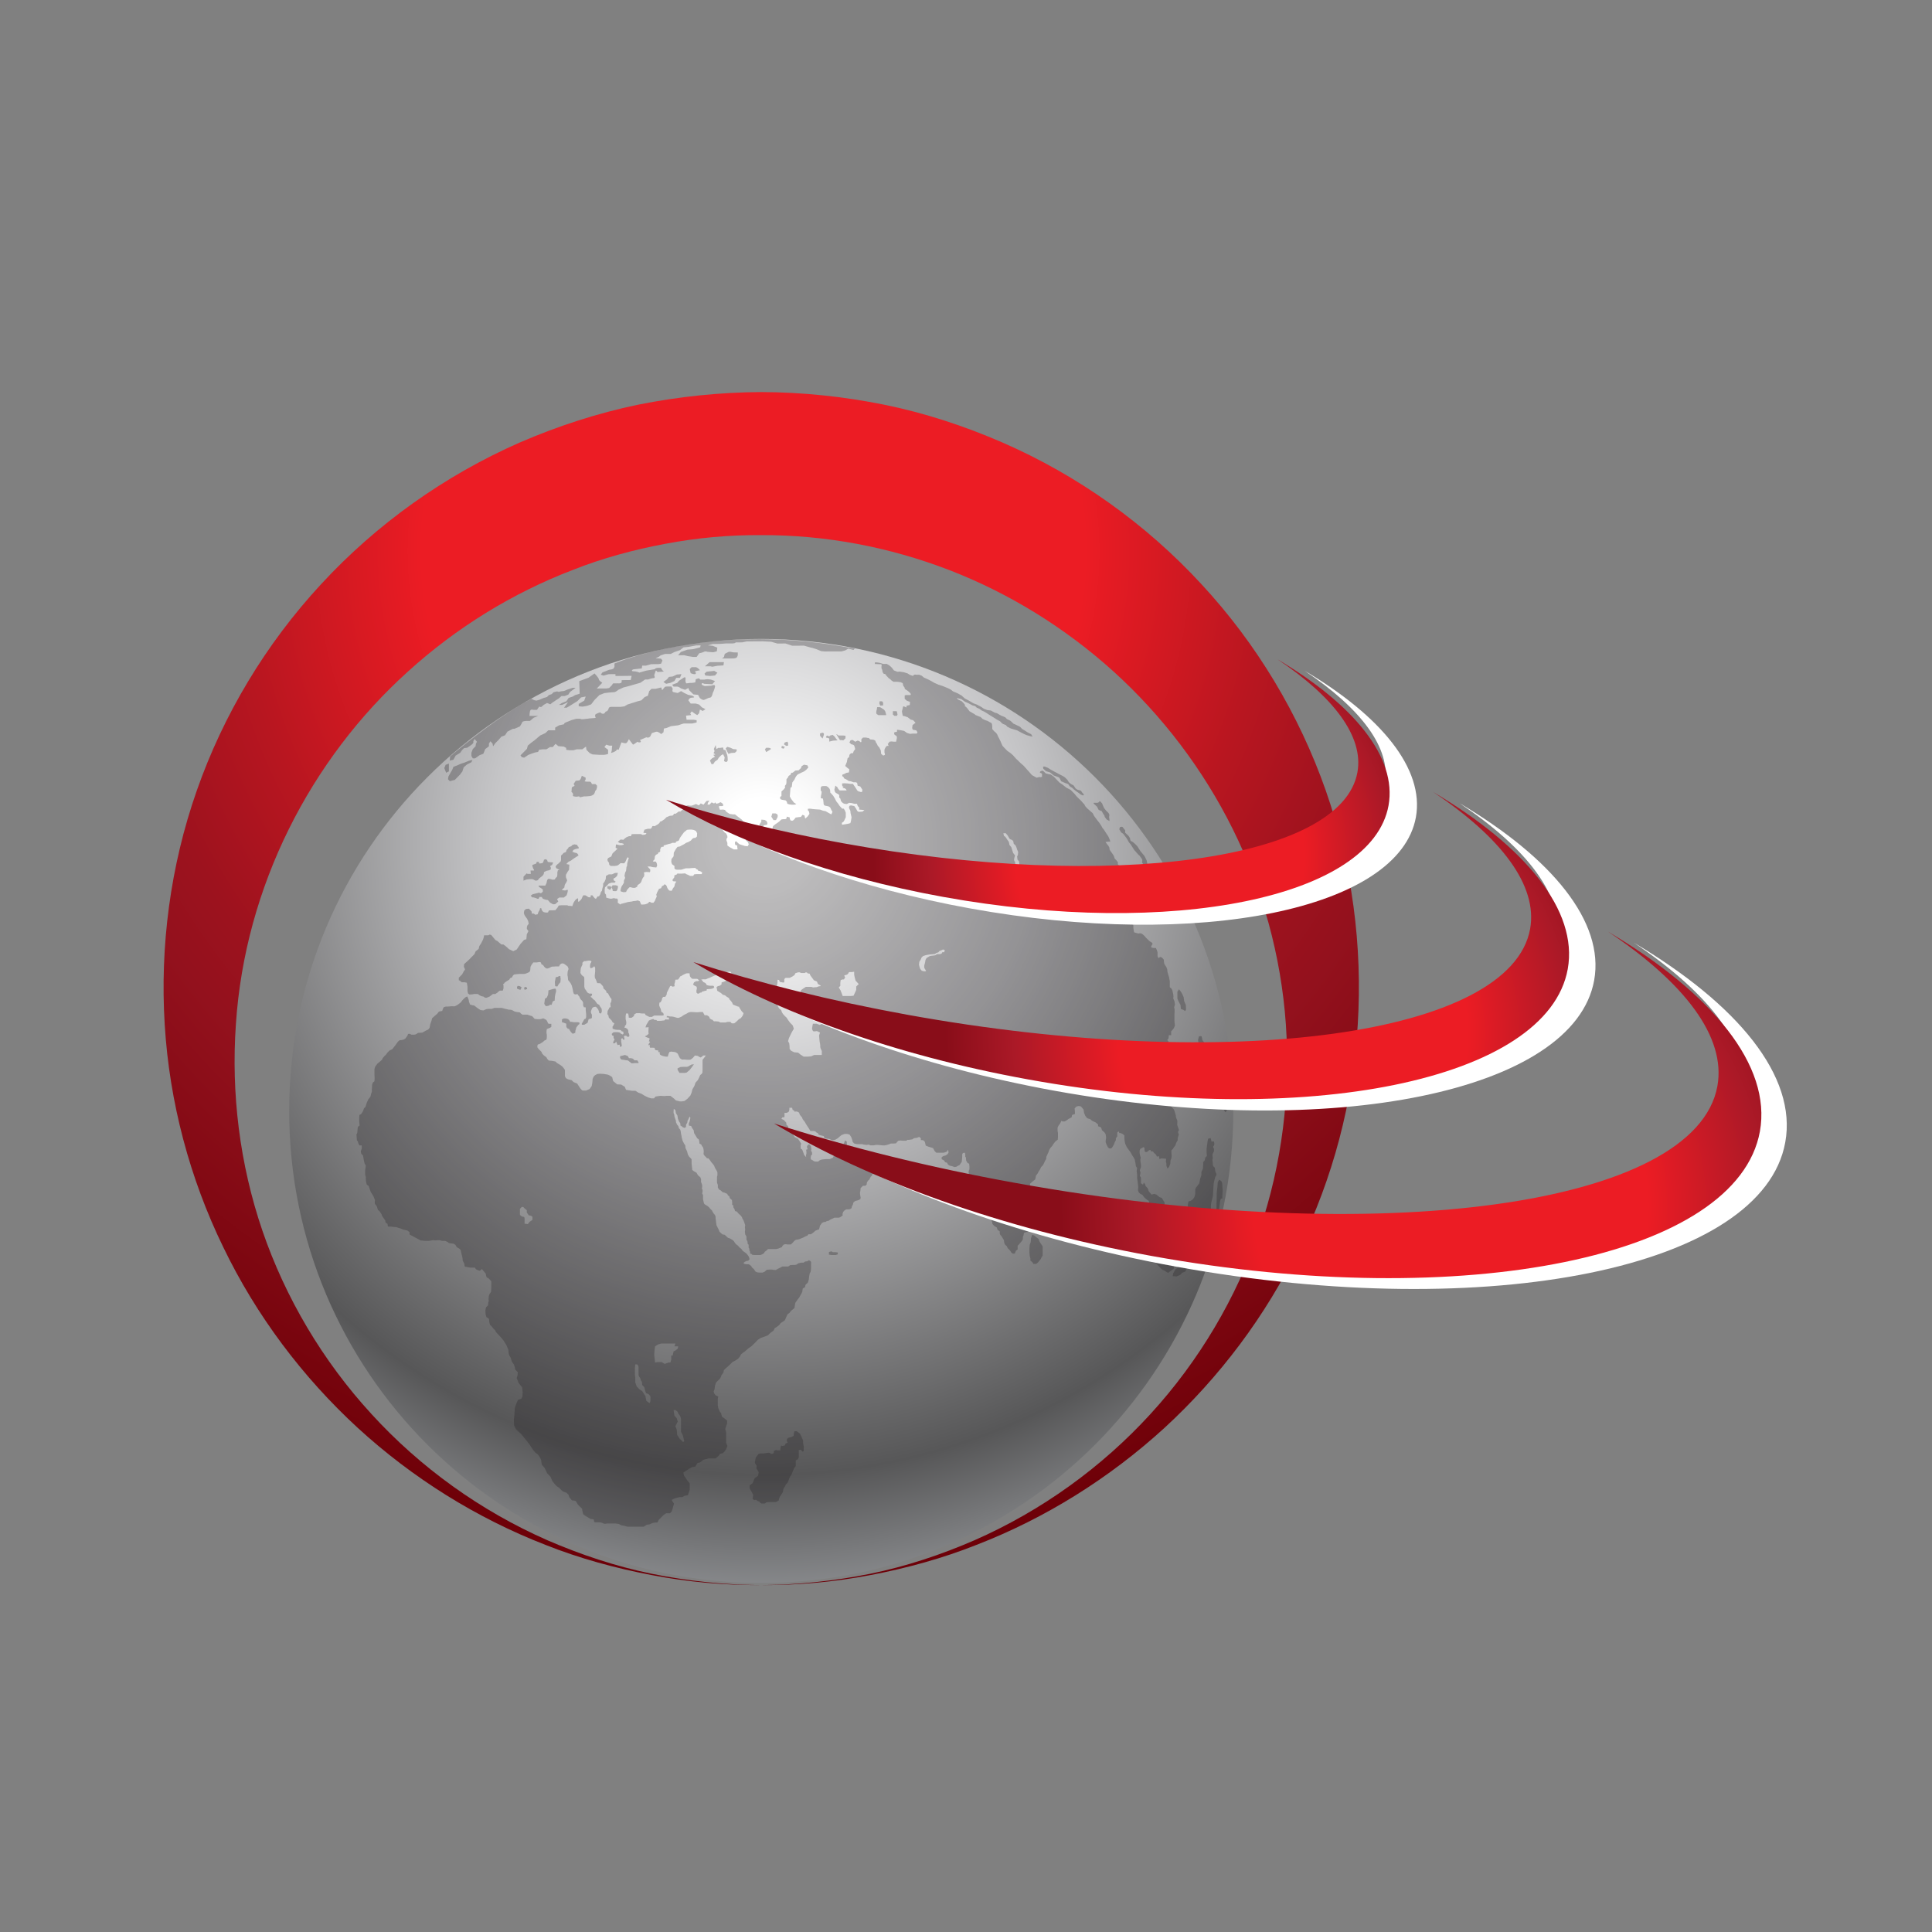 <?xml version="1.0" encoding="utf-8"?>
<!-- Generator: Adobe Illustrator 16.0.0, SVG Export Plug-In . SVG Version: 6.00 Build 0)  -->
<!DOCTYPE svg PUBLIC "-//W3C//DTD SVG 1.1//EN" "http://www.w3.org/Graphics/SVG/1.1/DTD/svg11.dtd">
<svg version="1.1" id="Layer_1" xmlns="http://www.w3.org/2000/svg" xmlns:xlink="http://www.w3.org/1999/xlink" x="0px" y="0px"
	 width="100px" height="100px" viewBox="0 0 100 100" enable-background="new 0 0 100 100" xml:space="preserve">
<rect x="0" y="0" width="100" height="100" fill="#808080" stroke="none"/>
<g>
	<radialGradient id="SVGID_1_" cx="39.002" cy="28.528" r="52.491" gradientUnits="userSpaceOnUse">
		<stop  offset="0.327" style="stop-color:#EC1C24"/>
		<stop  offset="0.355" style="stop-color:#E31B23"/>
		<stop  offset="0.508" style="stop-color:#B81620"/>
		<stop  offset="0.627" style="stop-color:#9D121E"/>
		<stop  offset="0.697" style="stop-color:#93111D"/>
		<stop  offset="0.982" style="stop-color:#6E0008"/>
	</radialGradient>
	<path fill="url(#SVGID_1_)" d="M39.391,82.046c-1.905,0.008-3.803-0.163-5.668-0.522c-1.871-0.355-3.717-0.857-5.492-1.562
		c-3.559-1.383-6.869-3.447-9.721-6.062c-2.844-2.62-5.239-5.789-6.956-9.352c-1.728-3.551-2.785-7.488-3.029-11.527
		c-0.247-4.033,0.286-8.185,1.661-12.1c1.369-3.914,3.562-7.58,6.429-10.678C19.474,27.142,23,24.617,26.913,22.9
		c1.963-0.847,4.008-1.514,6.103-1.951c2.101-0.422,4.241-0.644,6.375-0.656c2.14,0.007,4.277,0.23,6.375,0.654
		c2.098,0.425,4.143,1.101,6.103,1.949c3.916,1.705,7.45,4.229,10.311,7.334c2.872,3.094,5.065,6.764,6.44,10.682
		c1.374,3.921,1.907,8.058,1.657,12.117c-0.244,4.019-1.299,7.979-3.037,11.524c-1.723,3.563-4.118,6.731-6.965,9.352
		c-2.855,2.608-6.164,4.676-9.729,6.056c-1.77,0.704-3.618,1.209-5.481,1.562C43.194,81.883,41.29,82.054,39.391,82.046z
		 M39.391,82.046c1.899-0.015,3.8-0.211,5.657-0.589c1.862-0.382,3.666-0.985,5.402-1.739c3.462-1.523,6.58-3.772,9.104-6.535
		c2.521-2.755,4.445-6.02,5.629-9.48c1.184-3.473,1.619-7.113,1.372-10.697c-0.247-3.534-1.212-7.001-2.749-10.096
		c-1.542-3.106-3.654-5.869-6.159-8.144c-2.517-2.275-5.413-4.062-8.521-5.262c-3.102-1.195-6.409-1.819-9.735-1.806
		c-1.664-0.011-3.324,0.139-4.954,0.449c-1.626,0.303-3.239,0.739-4.788,1.352c-3.113,1.193-6.019,2.979-8.529,5.256
		c-5.029,4.53-8.44,11.111-8.911,18.268c-0.247,3.563,0.191,7.217,1.375,10.684c1.189,3.464,3.113,6.729,5.643,9.482
		c2.519,2.761,5.638,5.01,9.104,6.533c1.736,0.751,3.545,1.354,5.402,1.736C35.59,81.835,37.486,82.031,39.391,82.046z"/>
	<radialGradient id="SVGID_2_" cx="39.504" cy="43.583" r="62.904" gradientUnits="userSpaceOnUse">
		<stop  offset="0.036" style="stop-color:#FFFFFF"/>
		<stop  offset="0.224" style="stop-color:#C4C4C6"/>
		<stop  offset="0.521" style="stop-color:#575758"/>
		<stop  offset="0.703" style="stop-color:#B6B9BD"/>
		<stop  offset="0.822" style="stop-color:#B3B7BC"/>
		<stop  offset="0.901" style="stop-color:#B3B7BC"/>
	</radialGradient>
	<path fill="url(#SVGID_2_)" d="M63.835,57.504c0,13.493-10.941,24.43-24.436,24.43c-13.497,0-24.43-10.937-24.43-24.43
		c0-13.494,10.933-24.433,24.43-24.433C52.894,33.071,63.835,44.01,63.835,57.504z"/>
	<g opacity="0.3">
		<g>
			<path fill="#231F20" d="M61.024,58.488l-0.051-0.144l-0.039-0.117l0.006-0.219l-0.067-0.157l-0.014-0.118l-0.037-0.129
				l-0.033-0.112l-0.039-0.081l-0.082-0.087l-0.087-0.096l-0.039-0.067l-0.126-0.073l-0.079-0.033l-0.123-0.07l-0.096-0.05
				l-0.081-0.096l-0.059-0.059l-0.076-0.109l-0.078-0.06l-0.099-0.07l-0.036-0.098v-0.093c0,0-0.012-0.036-0.028-0.081
				c-0.006-0.054-0.045-0.157-0.045-0.157v-0.099v-0.081l-0.011-0.159v-0.259v-0.098v-0.079l0.025-0.148l0.059-0.07l0.036-0.117
				l0.045-0.048l0.054-0.087l0.09-0.034l0.109-0.059l0.036-0.039l0.059,0.109l-0.02,0.117l0.006,0.063l0.135,0.033l0.056-0.056
				l-0.081-0.135L60.2,54.735c0,0,0-0.054,0.014-0.093s0.048-0.12,0.048-0.12l0.062-0.06l0.033-0.12l0.022-0.144l0.107-0.048
				l-0.021-0.117l0.021-0.118l-0.07-0.087c0.05-0.025,0.07-0.106,0.07-0.106l0.011-0.141h0.123c0,0,0,0,0-0.039
				c0-0.033,0-0.165,0-0.165l0.063-0.06l0.081-0.111l0.051-0.13l-0.018-0.129l-0.008-0.135v-0.162V52.52l0.008-0.148v-0.129
				l-0.024-0.107l0.042-0.14l-0.025-0.174l-0.062-0.141l0.011-0.096l-0.011-0.117l-0.025-0.109l-0.02-0.096l-0.051-0.096
				l-0.084-0.069v-0.112v-0.129v-0.07l-0.037-0.205l-0.045-0.14l-0.036-0.135l-0.014-0.129l-0.045-0.124l-0.062-0.092l-0.048-0.084
				l-0.012-0.082l-0.011-0.124L60.2,49.625l-0.067-0.07l-0.096-0.025l-0.051,0.059l-0.033-0.022c0,0-0.039-0.045-0.039-0.082
				c0-0.036,0-0.193,0-0.193l-0.031-0.106L59.841,49.1c0,0,0-0.034-0.045-0.034s-0.096,0-0.096,0l-0.084-0.014l-0.036-0.048
				c0,0,0-0.022,0.025-0.059c0.025-0.035,0.05-0.083,0.05-0.083s0-0.06-0.05-0.083c-0.051-0.025-0.129-0.086-0.129-0.086
				l-0.085-0.084l-0.072-0.07l-0.082-0.098l-0.095-0.083l-0.076-0.048h-0.096c0,0-0.011,0.016-0.08,0
				c-0.07-0.011-0.191-0.057-0.191-0.057l-0.037-0.218v-0.13l-0.033-0.105l-0.087-0.112l0.015-0.105l-0.015-0.132l-0.014-0.082
				v-0.195l0.039-0.103l-0.011-0.06l-0.051-0.073l-0.033,0.022l-0.045,0.061c0,0-0.063,0-0.102,0c-0.033,0-0.096,0.024-0.096,0.024
				l0.025,0.179c0,0,0,0.084,0,0.154c0,0.072,0,0.143,0,0.143l-0.07-0.011l-0.12-0.071l-0.081-0.061h-0.051h-0.072l-0.06-0.034
				l-0.06-0.059l-0.069-0.075l-0.015-0.181c0,0,0.015-0.058,0.015-0.118c0-0.059,0-0.12,0-0.12l-0.036-0.085
				c0,0-0.045-0.02-0.045-0.055c0-0.038,0-0.168,0-0.206c0-0.032,0-0.109,0-0.109l-0.031-0.056l-0.053-0.097l-0.018-0.095v-0.097
				v-0.141l0.183,0.01l0.02,0.131c0,0,0.025-0.011,0.025,0.06c0,0.074,0.036,0.142,0.036,0.142s0.033,0.014,0.033,0.076
				c0,0.059,0.015,0.145,0.015,0.145l0.124,0.021c0,0-0.018-0.021,0-0.081c0.008-0.065,0.033-0.17,0.033-0.17l-0.051-0.119
				L57.9,45.935l0.059-0.101l0.059-0.073c0,0-0.027-0.088,0.022-0.088c0.045,0,0.085,0.025,0.085,0.025l0.061,0.136
				c0,0,0.084,0.031,0.096,0.069c0.012,0.032,0.022,0.119,0.022,0.119l0.034,0.117l0.072,0.097l0.157-0.024l0.036-0.059l0.166,0.045
				c0,0,0.039,0.135,0.039,0.171c0,0.035,0.129,0.129,0.129,0.129s0.06,0.094,0.106,0.108c0.048,0.013,0.129,0.058,0.129,0.095
				c0,0.034,0.04,0.109,0.04,0.109l0.084,0.166c0,0,0.106,0.048,0.106,0.013s0.011-0.084,0.011-0.121c0-0.034,0-0.133,0-0.133
				l-0.011-0.201l-0.039-0.095l-0.067-0.098l-0.051-0.056l-0.073-0.109l-0.056-0.083l-0.073-0.097l-0.073-0.061l-0.069-0.08
				l-0.093-0.108l-0.062-0.062l-0.106-0.021l-0.112-0.062l-0.09-0.06l-0.101-0.01H58.23l-0.033-0.181l-0.062-0.071l-0.106-0.143
				l-0.012-0.13l-0.033-0.166l-0.123-0.1v-0.118l-0.079-0.096l-0.09-0.095l-0.034-0.121l-0.066-0.106l-0.076-0.108l-0.037-0.048
				l-0.045-0.074l-0.014-0.105l-0.045-0.085L57.3,43.692l-0.081-0.109l0.14-0.021h0.109c0,0-0.011-0.049-0.022-0.083
				c-0.012-0.037-0.07-0.168-0.07-0.168l-0.086-0.132l-0.154-0.238l-0.07-0.084l-0.073-0.132l-0.095-0.142l-0.107-0.132
				l-0.168-0.229l-0.063-0.129l-0.285-0.251l-0.099-0.109l-0.054-0.105l-0.061-0.061l-0.107-0.122l-0.16-0.155l-0.069-0.07
				l-0.085-0.105l-0.056-0.061l-0.168-0.169l-0.225-0.118l-0.196-0.156l-0.162-0.109l-0.109-0.116l-0.184-0.192l-0.15-0.104
				l-0.135-0.026l-0.129-0.035l-0.096-0.097l-0.084-0.048l-0.104,0.048l-0.018,0.062l0.063,0.022l0.047,0.038v0.153l-0.078,0.022
				c0,0,0.006-0.01-0.045-0.01c-0.045,0-0.151,0.035-0.151,0.035l-0.241-0.13l-0.129-0.145l-0.096-0.108l-0.201-0.226l-0.178-0.157
				l-0.232-0.226l-0.151-0.17l-0.135-0.118l-0.144-0.096l-0.165-0.167l-0.095-0.105l-0.057-0.121l-0.051-0.121l-0.051-0.106
				l-0.069-0.13l-0.06-0.135l-0.072-0.082l-0.084-0.071l-0.09-0.106v-0.119l-0.014-0.135l-0.029-0.058l-0.095-0.048l-0.104-0.06
				l-0.111-0.035l-0.151-0.07l-0.096-0.096l-0.106-0.039l-0.171-0.07c0,0-0.02-0.038-0.093-0.07
				c-0.067-0.041-0.208-0.121-0.208-0.121l-0.118-0.157l-0.045-0.048l-0.096-0.083l0.037-0.013l-0.025-0.045l-0.056-0.073
				l-0.101-0.098l-0.191-0.093l-0.07-0.073l0.236,0.05l0.191,0.14l0.171,0.073l0.222,0.118l0.137,0.037l0.084,0.081l0.141,0.061
				c0,0,0.135,0.109,0.168,0.109c0.039,0,0.286,0.166,0.286,0.166l0.309,0.192l0.171,0.108c0,0,0.141,0.061,0.172,0.108
				c0.02,0.048,0.126,0.105,0.126,0.105l0.129,0.049l0.075,0.086l0.191,0.095l0.319,0.094l0.216,0.118c0,0,0.096,0.047,0.144,0.071
				c0.048,0.027,0.143,0.061,0.143,0.061l0.171,0.049l0.127,0.025l-0.07-0.122l-0.202-0.106l-0.146-0.096l-0.118-0.07l-0.109-0.111
				l-0.165-0.083l-0.18-0.083l-0.109-0.108c0,0-0.067-0.059-0.104-0.07c-0.039-0.013-0.124-0.06-0.124-0.06l-0.093-0.096
				l-0.182-0.07c0,0-0.082-0.04-0.115-0.061c-0.037-0.026-0.121-0.073-0.121-0.073l-0.131-0.037l-0.191-0.105l-0.19-0.025
				l-0.177-0.071l-0.121-0.086l-0.238-0.127l-0.168-0.06l-0.241-0.143l-0.213-0.112l-0.168-0.153l-0.188-0.105l-0.255-0.11
				l-0.118-0.094l-0.143-0.069l-0.27-0.112l-0.221-0.07l-0.213-0.095l-0.168-0.097l-0.154-0.08l-0.216-0.096l-0.118-0.098
				l-0.124-0.047c0,0-0.118,0-0.151,0c-0.037,0-0.062-0.025-0.106,0c-0.051,0.025-0.073,0.059-0.073,0.059l-0.168-0.059l-0.107-0.07
				l-0.19-0.06l-0.227-0.035l-0.109,0.011L46.269,34.7l-0.109-0.143l-0.129-0.117l-0.129-0.074H45.78h-0.064l-0.188-0.059
				l-0.143-0.021h-0.101v0.08l0.225,0.013c0,0,0.14-0.013,0.126,0.038c-0.011,0.043-0.011,0.175-0.011,0.175s0.048,0.072,0.048,0.13
				c0,0.062,0.059,0.146,0.059,0.146s0.121,0.024,0.121,0.059s0.095,0.118,0.095,0.118l0.056,0.061l0.076,0.049l0.059,0.061
				l0.106,0.071h0.191l0.179,0.024l0.109,0.048l0.034,0.153c0,0,0.07,0.047,0.07,0.112c0,0.056,0.101,0.093,0.101,0.093l0.126,0.098
				l0.084,0.092c0,0,0.028,0.07-0.047,0.07c-0.067,0-0.191,0-0.191,0l-0.073,0.014v0.179c0,0,0.073,0.07,0.106,0.097
				c0.039,0.022,0.168,0.057,0.168,0.057l-0.011,0.168l-0.163,0.035l-0.017,0.094l-0.118-0.059l-0.051,0.01l-0.031,0.147
				c0,0-0.025,0.073-0.025,0.105c0,0.038,0.044,0.23,0.044,0.23l0.087,0.013l0.165,0.057l0.154,0.121l0.132,0.035l0.121,0.13
				l-0.154,0.119l-0.022,0.156l0.034,0.085l0.18,0.034l0.062,0.096l-0.036,0.07h-0.194l-0.157,0.014l-0.154-0.048l-0.154-0.106
				l-0.191-0.037l-0.168-0.022l-0.009,0.105l-0.132,0.024c0,0-0.011,0.047-0.011,0.084s0.056,0.07,0.056,0.07l0.07,0.039
				l0.017,0.095l-0.042,0.202h-0.101l-0.146-0.013l-0.096,0.013l-0.087,0.121l0.042,0.095h-0.089l-0.056,0.058
				c0,0-0.07,0.108-0.07,0.145c0,0.035,0,0.153,0,0.153s0.045,0.073,0.014,0.108c-0.04,0.035-0.084,0.035-0.084,0.035l-0.101-0.083
				l-0.022-0.19l-0.073-0.14l-0.084-0.098l-0.045-0.097l-0.047-0.068l-0.037-0.097l-0.095-0.047l-0.168-0.013l-0.067-0.074h-0.05
				l-0.096-0.022h-0.157l-0.084,0.085v0.143l-0.047,0.011l-0.048-0.048l-0.095-0.035l-0.129,0.061l-0.084-0.061l-0.062-0.036
				l-0.096,0.024l-0.059,0.109l0.095,0.094c0,0,0.109,0.011,0.146,0.06c0.031,0.045,0.059,0.191,0.059,0.191l-0.076,0.106
				l-0.042,0.108h-0.101l-0.081,0.083l-0.011,0.108l-0.084,0.073l-0.037,0.189l-0.084,0.205l0.109,0.095l0.106,0.083l-0.025,0.156
				l-0.132,0.024l-0.095,0.05l-0.115,0.045v0.083c0,0,0.07,0.013,0.07,0.047c0,0.038,0.045,0.073,0.045,0.073l0.082,0.035
				l0.101,0.06c0,0,0.022,0.035,0.079,0.035c0.067,0,0.135,0.035,0.135,0.035l0.073,0.025h0.129c0,0,0.062,0.027,0.062,0.059
				c0,0.038,0.022,0.121,0.022,0.121l0.134,0.035l0.045,0.071l0.062,0.096l-0.011,0.108c0,0-0.025,0.013-0.062,0.013
				c-0.034,0-0.05-0.022-0.084-0.022c-0.037,0-0.101-0.051-0.101-0.051l-0.09-0.143l-0.056-0.084l-0.084-0.122h-0.132l-0.146-0.021
				l-0.177-0.011l-0.107,0.011l0.011,0.143l0.07,0.025l-0.062,0.059l0.121,0.024l0.067,0.052l0.028,0.056h-0.146h-0.129h-0.087
				l-0.082-0.095l-0.034-0.07l-0.106-0.084l-0.022,0.106l-0.028,0.107c0,0,0.028,0.085,0.036,0.121
				c0.014,0.035,0.154,0.105,0.154,0.105l0.062,0.048v0.134l0.056,0.048l0.039,0.143l0.098,0.095l0.079,0.035l0.121,0.013
				l0.121-0.063l0.14,0.015l0.124,0.035h0.143l0.017,0.07l0.04,0.07l0.062,0.061l-0.011,0.1l0.118,0.01l0.157,0.01l-0.098,0.084
				l-0.202,0.014l-0.07-0.048l-0.051-0.098l-0.044-0.071l-0.059-0.082l-0.059-0.013l-0.112-0.024l-0.081,0.024l-0.025,0.084
				l0.025,0.07l0.05,0.109l0.008,0.107l0.051,0.216l-0.028,0.19l-0.031,0.118l-0.132,0.036l-0.146,0.024l-0.152,0.024l-0.014-0.095
				l0.095-0.07l0.034-0.059l0.076-0.168v-0.121v-0.106l-0.039-0.108l-0.062-0.105h-0.079l-0.073-0.073L43.45,41.7l-0.062-0.097
				l-0.104-0.13l-0.07-0.143l-0.087-0.143l-0.062-0.071l-0.093-0.1v-0.094l-0.034-0.097l-0.084-0.092l-0.087-0.048h-0.132
				l-0.106,0.01l-0.048,0.073v0.143l0.048,0.072l-0.011,0.105l-0.022,0.087l-0.014,0.142l0.109,0.014l0.022,0.095l0.011,0.105
				c0,0,0,0.05,0.011,0.098c0.011,0.045,0.064,0.071,0.064,0.071l0.115,0.022l0.084,0.021l0.073,0.051l0.059,0.129l0.059,0.098
				l-0.059,0.132l-0.177-0.097l-0.121-0.07l-0.132-0.025l-0.154-0.057l-0.202-0.013l-0.182-0.016l-0.14-0.02l-0.106,0.008v0.083
				l0.056,0.052l0.025,0.129l-0.095,0.132L41.68,42.37l-0.02-0.074l-0.022-0.084l-0.101-0.037l-0.082,0.108l-0.131,0.013
				l-0.146,0.022l-0.056,0.081l-0.084,0.075h-0.107l-0.05-0.083l-0.008-0.084l-0.157-0.037v0.087l-0.059,0.042h-0.118l-0.095,0.017
				l-0.124,0.118l-0.188,0.13l-0.121,0.097l-0.036,0.156l-0.096,0.045l-0.121,0.025h-0.095l-0.07-0.061l-0.076-0.07l-0.02-0.073
				l0.02-0.047l0.051-0.025l0.134-0.022l0.02-0.084l-0.042-0.105l-0.098-0.059l-0.121-0.013h-0.056v0.106l-0.09,0.13l-0.011,0.072
				c0,0-0.034,0.083,0,0.121c0.036,0.036,0.112,0.084,0.112,0.084l-0.039,0.143l-0.022,0.201L39.245,43.3l-0.07-0.098l-0.095-0.073
				l-0.132,0.014L38.9,43.264l-0.118,0.047l-0.112,0.048l-0.07,0.13l0.109,0.094l0.048,0.12l-0.059,0.1l-0.143-0.017l-0.146-0.045
				l-0.143-0.048l-0.079-0.07l-0.089-0.083l-0.056,0.043v0.097l0.025,0.06l0.092,0.022c0,0,0,0.013,0,0.074
				c0,0.058,0.048,0.13-0.014,0.13c-0.059,0-0.163,0-0.163,0l-0.109-0.06l-0.109-0.061l-0.115-0.084v-0.13l-0.051-0.143l0.011-0.083
				l0.04-0.048v-0.083l-0.062-0.133l-0.073-0.046L37.433,43l-0.047-0.073v-0.108l0.011-0.058l0.106,0.048l0.121,0.061l0.048,0.047
				h0.092l0.109,0.13h0.109l0.07,0.059h0.045l0.109,0.022l0.081,0.025l0.146,0.013l0.084-0.013l0.132-0.025l0.059-0.045l0.048-0.061
				l0.081-0.083l-0.011-0.145l-0.036-0.132l-0.141-0.06l-0.154-0.07l-0.098-0.106l-0.143-0.109l-0.109-0.083l-0.104-0.083h-0.121
				l-0.157-0.025l-0.166-0.106l-0.073-0.098l-0.093-0.02l-0.171,0.01l-0.031-0.097l-0.025-0.073l0.056-0.021h0.112l0.059-0.013
				v-0.07l-0.059-0.072l-0.09-0.047l-0.067,0.047l-0.132,0.035L37.01,41.53l-0.045,0.06l-0.132-0.06l-0.115,0.121l-0.101-0.011
				l0.039-0.109l0.062-0.096l-0.146,0.022l-0.084,0.096l-0.073,0.098l-0.106-0.048l-0.034-0.022l-0.101,0.105l-0.151-0.07
				l-0.084,0.035L35.798,41.7H35.7c0,0-0.154-0.038-0.182,0.022c-0.022,0.061,0,0.082-0.022,0.121
				c-0.022,0.032-0.163,0.061-0.163,0.061l-0.121,0.104l-0.076-0.008l-0.163,0.118h-0.084c0,0-0.05,0.096-0.084,0.096
				c-0.037,0-0.132,0.011-0.132,0.011l-0.177,0.073l-0.101,0.104l-0.166,0.112c0,0-0.081,0-0.081,0.048
				c0,0.045-0.121,0.119-0.121,0.119l-0.146,0.083c0,0-0.115-0.036-0.126,0.022c-0.014,0.062-0.076,0.109-0.076,0.109H33.54
				l-0.182,0.048l-0.059,0.166l0.166,0.013l-0.056,0.071l-0.14,0.024l-0.101-0.047h-0.132h-0.238l-0.106,0.012l-0.034,0.097h-0.098
				l-0.14,0.059l-0.082,0.061l-0.076,0.071l-0.076-0.014h-0.07l-0.14,0.12l0.121,0.07h0.09l0.087,0.028l0.014,0.044l-0.121,0.025
				h-0.112l-0.112-0.025c0,0-0.048-0.035-0.062,0.013c-0.014,0.048-0.014,0.156-0.014,0.156l0.095,0.037l-0.081,0.083l-0.177,0.166
				l-0.062,0.157l-0.168,0.083l-0.037,0.085l0.025,0.083l0.059,0.074l0.014,0.104l0.073,0.062h0.141h0.084
				c0,0,0.062-0.014,0.098-0.014c0.031,0,0.115-0.068,0.115-0.068l0.07-0.062l0.194,0.01l0.073-0.105l0.056-0.132l0.05-0.082
				l0.056,0.045l-0.048,0.156l-0.034,0.13l-0.008,0.132l-0.028,0.038l-0.022,0.203l-0.048,0.093l-0.034,0.16l0.034,0.118
				l-0.064,0.143v0.105l-0.05,0.084l-0.076,0.122l-0.034,0.104l-0.017,0.097l0.025,0.046l0.132,0.036l0.132-0.011l0.05-0.108
				l0.056-0.06l0.062-0.07l0.062-0.011l0.118,0.034h0.118l0.107-0.056l0.025-0.087c0,0,0.07-0.043,0.121-0.083
				c0.045-0.036,0.082-0.108,0.09-0.155c0.017-0.046,0.056-0.129,0.056-0.129l0.067-0.085l0.014-0.132c0,0-0.062-0.046,0-0.071
				c0.059-0.024,0.126-0.024,0.126-0.024l0.157,0.013l0.022-0.048v-0.094L33.56,44.9l-0.044-0.049h0.14c0,0,0.062,0.013,0.101,0.025
				c0.036,0.01,0.067,0.01,0.067,0.01l0.146,0.014l0.045-0.106l-0.02-0.1l-0.042-0.095l-0.16-0.01c0,0,0,0,0.02-0.038
				c0.025-0.034,0.07-0.058,0.07-0.092c0-0.038,0.014-0.133,0.014-0.133l0.056-0.085l0.101-0.045c0,0,0-0.072,0.036-0.072
				c0.034,0,0.082-0.047,0.082-0.047v-0.122l0.059-0.117l0.121-0.014v-0.061l0.157-0.048l0.118-0.035c0,0,0.073-0.01,0.109-0.025
				c0.034-0.013,0.07-0.032,0.07-0.032h0.168l0.017-0.061l0.138-0.049l0.033-0.061l0.025-0.073l0.106-0.153l0.107-0.143l0.073-0.061
				l0.084-0.07l0.107-0.013h0.134l0.118,0.021l0.106,0.052l0.062,0.115L36.073,43.3l-0.084,0.07h-0.073l-0.073,0.037l-0.081,0.095
				l-0.109,0.07l-0.135,0.05l-0.104,0.07l-0.121,0.062l-0.098,0.056l-0.129,0.026l-0.081,0.105l-0.109,0.193l-0.011,0.189
				l-0.109,0.143l-0.011,0.143l0.039,0.122l0.126,0.092v0.133l0.065,0.048c0,0,0.017,0.013,0.092,0.013c0.07,0,0.129,0,0.171,0
				c0.036,0,0.14-0.038,0.14-0.038l0.118-0.035c0,0,0.135,0,0.168,0c0.036,0,0.084-0.011,0.118-0.011
				c0.039,0,0.208-0.011,0.208-0.011l0.045,0.058l0.084,0.038l0.025,0.057l0.092,0.013l0.109,0.07l-0.025,0.084h-0.236l-0.146,0.011
				l-0.062,0.083h-0.163l-0.05-0.031l-0.146-0.063l-0.056-0.037l-0.168,0.013h-0.176c0,0-0.065-0.025-0.065,0.013
				c0,0.037-0.143,0.074-0.143,0.074L34.9,45.412l-0.095,0.13c0,0,0.011,0.071,0.045,0.071c0.039,0,0.154,0.016,0.154,0.016
				l-0.07,0.118l-0.025,0.13l-0.078,0.107l-0.062,0.121H34.71l-0.073-0.013l-0.059-0.07l-0.037-0.062l-0.034-0.096l-0.039-0.06
				l-0.073-0.035l-0.056,0.064l-0.073,0.031l-0.05,0.109l-0.107,0.034l-0.095,0.18l-0.045,0.118l0.025,0.098l-0.062,0.13
				l-0.036,0.097l-0.073,0.095h-0.106l-0.062-0.035l-0.045-0.013l-0.084,0.084l-0.132,0.047l-0.126,0.011h-0.076l-0.037-0.071
				l-0.034-0.094l-0.106-0.05l-0.109,0.025l-0.132,0.013l-0.073,0.02l-0.205,0.028l-0.205,0.059l-0.151,0.036l-0.025,0.035
				l-0.14-0.095l0.008-0.156l-0.042-0.06h-0.076l-0.095-0.022l-0.143,0.034l-0.126-0.024l-0.124-0.037v-0.043l-0.011-0.112
				l-0.062-0.07l-0.008-0.167l0.02-0.143l0.101-0.091l0.095-0.1l0.14-0.049c0,0,0.096,0,0.146,0c0.045,0,0.067-0.056,0.067-0.056
				l-0.082-0.049l-0.036-0.047l0.022-0.073l0.062-0.022l0.109-0.099l0.008-0.031l0.025-0.087v-0.046l-0.143,0.011l-0.154,0.07
				h-0.166l-0.146,0.083l-0.011,0.158l-0.059,0.133l-0.076,0.105v0.121l-0.037,0.119l-0.025,0.131l-0.056,0.07l-0.033,0.118
				l-0.062,0.098l-0.084,0.013l-0.062,0.107h-0.056l-0.084-0.093L30.66,46.34h-0.084l-0.011,0.109l-0.107-0.011l-0.109-0.07
				L30.29,46.34h-0.096l-0.047,0.077c0,0-0.034,0.104-0.07,0.145c-0.034,0.029-0.121,0.116-0.121,0.116l-0.034-0.022v-0.094
				c0,0,0.008-0.074-0.025-0.064C29.86,46.51,29.79,46.57,29.79,46.57l-0.084,0.121l-0.037,0.08l-0.047,0.133l-0.045-0.011
				l-0.171-0.011l-0.034-0.025h-0.143H29.05l-0.129,0.011l-0.073,0.121l-0.101,0.121l-0.115,0.008h-0.121l-0.106,0.011l-0.04,0.098
				l-0.09,0.01l-0.123-0.022l-0.07-0.047l-0.048-0.083L28.012,47l-0.062,0.014l-0.014,0.081l-0.059,0.094l-0.048,0.133l-0.121,0.025
				l-0.079-0.059h-0.095l-0.025-0.122l-0.132-0.133l-0.151,0.014l-0.09,0.081l-0.022,0.133l0.037,0.109l0.045,0.07l0.087,0.118
				l0.056,0.121l0.028,0.135l-0.073,0.092c0,0-0.028,0.096-0.028,0.142c0,0.049,0.087,0.146,0.087,0.146l-0.087,0.166l-0.008,0.109
				l-0.014,0.142l-0.118,0.04l-0.095,0.105l-0.095,0.108l-0.104,0.153l-0.087,0.129l-0.177,0.087l-0.222-0.104l-0.09-0.084
				l-0.106-0.09l-0.095-0.069h-0.101l-0.115-0.095l-0.087-0.08l-0.104-0.05l-0.109-0.131l-0.048-0.06l-0.062-0.072l-0.082-0.025
				l-0.076,0.038h-0.115h-0.096l-0.022,0.105l-0.037,0.119l-0.048,0.095l-0.05,0.098l-0.093,0.14l-0.036,0.149l-0.157,0.126
				l-0.059,0.143l-0.143,0.143l-0.129,0.135l-0.168,0.154l-0.095,0.084l-0.014,0.151l0.034,0.048l0.028,0.098
				c0,0-0.062,0.04-0.07,0.084c-0.017,0.044-0.087,0.157-0.087,0.157l-0.166,0.165v0.132l0.056,0.022l0.095,0.084h0.157l0.109,0.025
				l0.025,0.168c0,0,0.008-0.014,0.008,0.082c0,0.095,0,0.165,0,0.165l0.025,0.135l0.081,0.059l0.157-0.011
				c0,0,0.048-0.017,0.084-0.017c0.037,0,0.188,0,0.188,0l0.084,0.062l0.101,0.05l0.106,0.022l0.084,0.06h0.067l0.084-0.025
				l0.095-0.045l0.157-0.123h0.121l0.115-0.07c0,0,0.025-0.045,0.059-0.06c0.042-0.011,0.042-0.045,0.076-0.045s0.143,0,0.143,0
				l0.037-0.12v-0.146c0,0-0.037-0.085,0-0.085c0.034,0,0.034-0.042,0.067-0.069c0.039-0.022,0.098-0.07,0.098-0.07l0.132-0.076
				l0.045-0.078l0.089-0.036l0.056-0.099l0.059-0.056l0.121-0.015l0.146-0.014h0.112h0.146l0.09-0.022c0,0,0.056-0.022,0.093-0.037
				c0.033-0.011,0.092-0.048,0.092-0.048l0.037-0.078l0.014-0.185l0.048-0.096l0.048-0.062l0.047-0.067h0.166l0.166-0.022
				l0.062,0.022l0.036,0.106l0.073,0.022l0.067,0.096l0.05,0.05l0.062,0.037h0.073l0.101-0.037l0.062-0.04l0.084-0.022h0.084
				l0.067-0.008h0.09h0.095l0.034-0.076l0.062-0.062l0.095-0.02l0.082,0.036l0.081,0.059l0.09,0.07l0.045,0.124l-0.045,0.129
				l-0.014,0.18l0.02,0.106l0.014,0.157l0.076,0.095l0.062,0.084l0.056,0.118l0.045,0.18l0.025,0.14l0.037,0.107l0.084,0.027
				c0,0,0.118-0.036,0.118,0c0,0.034,0.073,0.096,0.073,0.096l0.062,0.141l0.104,0.106l0.036,0.084v0.135l0.04,0.095l0.095,0.012
				v0.143l0.022,0.216v0.146l-0.037,0.09l-0.059,0.014l-0.062,0.121l-0.07,0.117l0.008,0.051h0.124c0,0,0.045-0.028,0.084-0.051
				c0.037-0.022,0.084-0.045,0.084-0.045l0.031-0.098l0.025-0.096l0.096-0.022l0.073-0.036v-0.084V52.52l-0.048-0.099v-0.084
				l0.037-0.095l0.034-0.073l0.07-0.045l0.112-0.015l0.082,0.085l0.045,0.069l0.039,0.107l0.011,0.072l0.096,0.015l0.039-0.121
				l-0.014-0.129l-0.081-0.109l-0.04-0.084l-0.106-0.059l-0.07-0.096l-0.059-0.084l-0.087-0.062l-0.048-0.06l-0.084-0.059
				l0.073-0.073l0.011-0.072c0,0-0.022-0.021-0.059-0.021c-0.034,0-0.095,0-0.095,0l-0.095-0.059c0,0-0.025-0.051-0.051-0.087
				c-0.02-0.033-0.079-0.104-0.079-0.104l-0.025-0.109v-0.146v-0.042v-0.123v-0.096l-0.011-0.095l-0.112-0.084l-0.079-0.118
				l0.008-0.14l0.014-0.112l0.034-0.084l0.048-0.095V49.83l0.087-0.084h0.084l0.118-0.022h0.129l0.053,0.034l-0.028,0.073
				l-0.034,0.048l-0.014,0.095v0.095l0.034,0.048l0.109-0.037l0.076-0.07l0.045,0.084c0,0,0,0.168,0,0.202
				c0,0.034-0.022,0.202-0.022,0.202l0.008,0.109l0.062,0.121l0.059,0.156l0.157,0.009l0.14,0.154l0.039,0.135l0.067,0.045
				l0.062,0.072l0.011,0.073l0.084,0.048l0.062,0.118l0.045,0.081l0.073,0.096l-0.011,0.123l-0.05,0.106l0.017,0.19
				c0,0-0.059-0.011-0.073,0.034c-0.014,0.05-0.084,0.157-0.084,0.157l-0.014,0.168l0.051,0.059l0.025,0.121l0.14,0.14l0.056,0.099
				l0.09,0.059l-0.05,0.106l-0.045,0.063l0.005,0.106l0.135,0.045l0.106,0.014h0.096l0.087,0.014l0.047,0.06l0.082,0.02l0.011,0.112
				l-0.045,0.033l-0.095-0.045l-0.048-0.051l-0.101-0.024H31.93h-0.109l-0.084,0.014l-0.076,0.081l0.025,0.073l0.073,0.025v0.106
				l0.05,0.081l-0.073,0.135l0.011,0.07l0.084-0.014l0.062-0.079l0.048,0.118l0.02,0.059l0.109-0.022l0.034,0.129l0.082-0.062
				l-0.02-0.151l-0.014-0.084v-0.132l0.062-0.037l0.028,0.063l0.05,0.022c0,0,0.031,0,0.031-0.037c0-0.036-0.031-0.14-0.031-0.14
				l0.051-0.037l0.084,0.012l0.036,0.045h0.082l0.034-0.045l-0.02-0.106l-0.048-0.096l0.014-0.051l-0.037-0.095l-0.106-0.07h-0.059
				l0.034-0.121l0.048-0.033l0.014-0.118l-0.014-0.09l-0.022-0.081v-0.081v-0.096l0.011-0.059l0.011-0.062h0.106l0.028,0.12
				l0.005,0.096l0.09,0.008l0.067-0.008l0.109-0.084l0.02-0.085l0.101-0.062h0.095h0.095c0,0,0.034,0.015,0.118,0.015
				c0.084,0,0.134,0,0.134,0l0.045,0.081l0.191,0.096h0.132l0.121-0.07h0.106h0.121h0.095h0.093l0.073-0.012v-0.059l-0.022-0.062
				l-0.098-0.062l-0.014-0.07l-0.017-0.082l-0.039-0.072l-0.037-0.096v-0.072l0.011-0.082l0.064-0.025l0.056-0.106l0.022-0.109
				l0.062-0.059h0.096l0.073-0.118l0.008-0.084l0.025-0.059l0.073-0.144l0.073-0.146l0.047-0.022l0.082,0.048l0.106-0.025
				l-0.014-0.106l0.025-0.084l0.017-0.085l0.008-0.062l0.143-0.008l0.059-0.082l0.051-0.084l0.045-0.011l0.095-0.062l0.132-0.063
				l0.073-0.022h0.135l0.022,0.157l0.062,0.084l0.067,0.045h0.154h0.076l0.045,0.015l0.073,0.07l-0.056,0.036h-0.101l-0.106,0.059
				l-0.051,0.106l0.04,0.048l0.14,0.073l0.017,0.084l-0.025,0.12v0.096l0.059,0.059h0.062l0.067-0.05l0.084-0.009
				c0,0,0.011-0.051,0.045-0.051c0.039,0,0.124-0.036,0.124-0.036l0.084-0.009l0.011-0.072l0.134-0.012h0.054l0.112-0.025
				l0.082-0.047c0,0,0.011-0.096-0.073-0.096c-0.084,0-0.129,0-0.129,0l-0.106-0.014l-0.084-0.025l-0.022-0.06l-0.062-0.056
				l-0.084-0.036l-0.045-0.063l-0.062-0.069l0.129-0.012c0,0,0.073,0.012,0.109,0c0.037-0.011,0.106-0.048,0.106-0.048l0.076-0.022
				l0.101-0.05l0.135-0.057l0.056-0.027l0.157-0.012l0.134-0.062l0.045-0.034h0.124l0.045-0.059h0.095l0.073-0.014l0.118-0.011
				l0.062,0.073l-0.112,0.059l-0.067,0.048l-0.044,0.067l-0.096,0.017h-0.089v0.073l0.12,0.07c0,0,0.051,0.059,0,0.069
				c-0.047,0.015-0.126,0.051-0.126,0.051l-0.101,0.034v0.095l-0.095,0.073l-0.095,0.022l-0.07,0.051l0.037,0.188l0.196,0.121
				l0.09,0.084l0.118,0.033l0.073,0.062l0.132,0.082l0.02,0.062l0.076,0.081l0.07,0.096l0.034,0.09l0.073,0.033l0.124,0.048
				l0.082,0.033c0,0,0.047-0.021,0.047,0.015c0,0.033,0.034,0.07,0.034,0.07l0.09,0.143l0.101,0.106l-0.037,0.121l-0.104,0.14
				l-0.096,0.051l-0.146,0.141l-0.096,0.075h-0.129l-0.073-0.075h-0.146l-0.106,0.03h-0.132h-0.132l-0.104-0.05l-0.177-0.012
				c0,0-0.05,0.022-0.089-0.028c-0.031-0.045-0.031-0.045-0.031-0.045l-0.081-0.024l-0.084-0.07v-0.045l-0.05-0.051l-0.084-0.048
				h-0.118l-0.04-0.075l-0.048-0.093h-0.154l-0.107,0.014h-0.084l-0.191-0.014h-0.106L35.63,52.41l-0.112,0.067l-0.09,0.042
				l-0.076,0.045l-0.079,0.059l-0.137,0.059h-0.09l-0.062-0.02l-0.146-0.039l-0.095-0.011h-0.07l-0.095-0.022h-0.062l-0.008,0.072
				h0.07l0.036,0.012l0.022,0.093h-0.14c0,0-0.05-0.025-0.073,0.014c-0.028,0.033-0.028,0.033-0.028,0.033l-0.179,0.022h-0.118
				h-0.084l-0.045-0.045h-0.095l-0.062-0.05l-0.044,0.014l-0.112,0.036l-0.07,0.034l-0.059,0.101l-0.073,0.118l-0.045,0.132h0.107
				c0,0,0.056-0.036,0.056,0.009c0,0.05-0.011,0.193-0.011,0.193l0.011,0.132l-0.081,0.072l-0.115,0.06l0.09,0.045l0.095,0.036
				c0,0,0.073,0.011,0.062,0.048c-0.011,0.033-0.037,0.132-0.037,0.132s0.096,0,0.048,0.045c-0.048,0.048-0.082,0.157-0.082,0.157
				s0.104-0.045,0.082,0c-0.022,0.047,0.014,0.123,0.014,0.123h0.146l0.09,0.009l0.014,0.087l0.056,0.036l0.112,0.009l0.011,0.095
				c0,0,0.084-0.033,0.073,0.025c-0.014,0.059,0.011,0.093,0.011,0.093l0.056,0.036l0.05,0.025l0.073,0.022l0.118,0.025h0.106
				l0.039-0.132l0.045-0.106l0.096-0.022l0.179,0.022l0.067,0.022l0.09,0.062l0.048,0.106l0.067,0.132l0.109,0.07
				c0,0,0.143-0.012,0.18,0c0.034,0.011,0.18,0.011,0.18,0.011s0.062,0,0.098-0.022c0.036-0.022,0.109-0.084,0.109-0.084
				l0.056-0.067l0.044-0.05l0.146,0.022l0.073,0.047l0.073,0.034l0.056-0.034l0.084-0.069h0.132l-0.095,0.129l-0.076,0.095v0.18
				v0.183c0,0,0,0.093,0,0.143c0,0.045-0.006,0.154-0.006,0.154l-0.039,0.07c0,0-0.084,0.048-0.095,0.096
				c-0.011,0.05-0.107,0.227-0.107,0.227l-0.121,0.132c0,0-0.008,0.045-0.036,0.118c-0.022,0.073-0.118,0.216-0.118,0.216
				l-0.045,0.177l-0.062,0.151l-0.148,0.163l-0.154,0.12l-0.141,0.022h-0.098l-0.205-0.05l-0.101-0.093l-0.084-0.067l-0.106-0.079
				h-0.183l-0.129,0.012l-0.202-0.012l-0.252,0.037l-0.081,0.095h-0.143l-0.168-0.053l-0.166-0.079l-0.171-0.106l-0.168-0.062
				l-0.143-0.093h-0.19l-0.157-0.025l-0.14-0.022l-0.048-0.111l-0.014-0.045l-0.191-0.118l-0.21-0.012l-0.098-0.084l-0.106-0.084
				l-0.034-0.132l-0.017-0.073l-0.118-0.081l-0.106-0.048l-0.213-0.036l-0.19-0.011l-0.135,0.011l-0.118,0.059
				c0,0-0.045,0.037-0.076,0.07c-0.02,0.036-0.059,0.135-0.059,0.135l-0.011,0.165l-0.034,0.194l-0.106,0.154l-0.18,0.081
				c0,0-0.146,0-0.18,0c-0.039,0-0.129-0.118-0.129-0.118l-0.076-0.117l-0.081-0.124l-0.191-0.081l-0.095-0.096l-0.196-0.047
				l-0.107-0.06l-0.045-0.098v-0.07v-0.096v-0.143l-0.025-0.057l-0.109-0.135l-0.129-0.095l-0.143-0.084l-0.087-0.082l-0.196-0.036
				l-0.146-0.012l-0.073-0.075l-0.045-0.084l-0.062-0.054l-0.073-0.05l-0.09-0.096l-0.04-0.096l-0.101-0.098l-0.101-0.115
				l-0.011-0.062c0,0,0.011-0.106,0.045-0.106c0.036,0,0.129-0.051,0.129-0.051l0.109-0.07l0.095-0.084l0.087-0.036l0.022-0.063
				l0.006-0.081v-0.12l-0.017-0.082v-0.109l0.017-0.095l0.076-0.034l0.095-0.036l0.062-0.051v-0.059v-0.096H28.5h-0.084
				l-0.051-0.022l-0.034-0.095l-0.056-0.085l-0.132-0.069c0,0-0.025-0.018-0.062,0c-0.034,0.011-0.109,0.033-0.109,0.033H27.83
				l-0.154-0.014l-0.129-0.141l-0.118-0.036l-0.135-0.045h-0.143h-0.109l-0.09-0.062c0,0-0.017-0.06-0.087-0.06
				c-0.076,0-0.227-0.039-0.227-0.039l-0.141-0.078l-0.089-0.018h-0.082L26.22,52.23l-0.07-0.012l-0.182-0.05h-0.191h-0.19
				c0,0-0.109,0.05-0.143,0.05s-0.146,0-0.146,0l-0.118,0.012l-0.163,0.07l-0.146-0.02l-0.135-0.087l-0.095-0.07
				c0,0-0.082-0.084-0.129-0.084c-0.048,0-0.18-0.04-0.18-0.04l-0.056-0.14l-0.014-0.096l-0.045-0.12l-0.036-0.07l-0.109,0.059
				c0,0-0.048,0.06-0.098,0.096c-0.042,0.036-0.104,0.132-0.104,0.132l-0.064,0.059c0,0-0.093,0.076-0.151,0.109
				c-0.062,0.034-0.124,0.06-0.157,0.06c-0.036,0-0.132-0.012-0.18,0c-0.044,0.011-0.224,0.011-0.224,0.011
				s-0.084,0.011-0.124,0.036c-0.031,0.022-0.081,0.191-0.081,0.191l-0.171,0.033l-0.09,0.118l-0.106,0.087l-0.157,0.14
				l-0.025,0.109l-0.07,0.202l-0.034,0.183l-0.073,0.093l-0.109,0.047l-0.191,0.109l-0.227,0.015c0,0-0.095,0.07-0.129,0.081
				c-0.04,0.012-0.112,0.012-0.112,0.012h-0.095l-0.09-0.045c0,0-0.098-0.012-0.098,0.033c0,0.048-0.132,0.213-0.132,0.213
				s-0.045,0.025-0.084,0.048c-0.034,0.025-0.213,0.039-0.213,0.039s-0.084,0.06-0.109,0.104c-0.025,0.048-0.177,0.241-0.177,0.241
				l-0.095,0.12l-0.146,0.07l-0.106,0.109l-0.084,0.115c0,0-0.05,0.039-0.084,0.078c-0.034,0.034-0.081,0.102-0.081,0.102
				s0,0.036-0.045,0.084c-0.051,0.051-0.222,0.19-0.222,0.19l-0.118,0.16l-0.034,0.12c0,0,0,0.067,0,0.118c0,0.045,0,0.141,0,0.141
				l0.008,0.204l-0.008,0.166l-0.087,0.072l-0.034,0.106l-0.014,0.264c0,0,0.014,0.096-0.011,0.132
				c-0.022,0.034-0.05,0.16-0.05,0.188c0,0.039-0.118,0.168-0.118,0.168l-0.084,0.18l-0.067,0.219c0,0-0.09,0.07-0.09,0.104
				c0,0.037-0.056,0.146-0.056,0.146l-0.084,0.126l-0.084,0.039c0,0-0.011,0.141-0.011,0.19c0,0.051,0,0.118,0,0.154
				c0,0.037,0.022,0.205,0.022,0.205s-0.096,0.051-0.096,0.096s-0.022,0.188-0.022,0.246c0,0.063-0.045,0.09-0.045,0.124
				c0,0.036,0.022,0.297,0.022,0.297s0.062,0.062,0.062,0.106c0,0.051,0.067,0.157,0.067,0.157h0.123v0.166l-0.05,0.143l0.022,0.121
				l0.064,0.07c0,0,0.037,0.024,0.037,0.069c0,0.048,0.056,0.303,0.056,0.303l0.028,0.096c0,0,0.05,0.048,0.05,0.093
				c0,0.051-0.031,0.171-0.031,0.207c0,0.034-0.008,0.202,0,0.253c0.014,0.045,0.048,0.126,0.031,0.18
				c-0.005,0.042,0.017,0.19,0.017,0.19l0.034,0.141l0.101,0.072l0.045,0.141l0.056,0.157l0.146,0.235l0.076,0.193
				c0,0-0.025,0.191,0.009,0.213c0.033,0.025,0.095,0.133,0.095,0.133l0.05,0.168c0,0,0.096,0.062,0.107,0.095
				c0.011,0.034,0.095,0.118,0.095,0.169c0,0.045,0.177,0.274,0.177,0.274l0.014,0.106l0.107,0.082c0,0,0,0.135,0.039,0.135
				c0.031,0,0.129,0,0.129,0l0.191,0.022H20.5l0.129,0.044l0.132,0.04l0.109,0.048l0.213,0.047l0.124,0.093
				c0,0-0.04,0.106,0.017,0.132c0.062,0.025,0.149,0.076,0.196,0.099c0.045,0.022,0.126,0.069,0.126,0.069l0.222,0.121l0.235,0.022
				h0.202l0.213-0.034l0.121,0.012l0.121-0.012h0.107l0.106,0.034h0.168l0.132,0.062c0,0,0.047,0.045,0.081,0.059
				c0.04,0.009,0.216,0.025,0.216,0.025l0.099,0.057c0,0,0.059,0.135,0.129,0.157c0.073,0.022,0.146,0.117,0.146,0.117l0.045,0.205
				l0.051,0.202l0.011,0.143l0.084,0.157c0,0,0,0.157,0.045,0.157c0.05,0,0.227,0.045,0.264,0.045c0.034,0,0.241,0,0.241,0
				s0.034,0.084,0.07,0.095c0.037,0.015,0.082,0.045,0.146,0.063c0.059,0.011,0.14-0.085,0.14-0.085l0.202,0.239
				c0,0,0.025,0.204,0.064,0.204c0.034,0,0.106,0.06,0.106,0.06l0.115,0.129v0.216v0.143l-0.014,0.193l-0.081,0.118l-0.037,0.118
				l-0.008,0.182c0,0,0.025,0.021,0,0.082c-0.025,0.062-0.025,0.19-0.025,0.19l-0.106,0.106l-0.034,0.157l0.011,0.202l0.045,0.154
				c0,0,0.134,0.059,0.134,0.109c0,0.048,0.011,0.14,0.011,0.14s0.034,0.172,0.073,0.18c0.031,0.012,0.151,0.171,0.151,0.171
				s0.098,0.079,0.098,0.118c0,0.036,0.143,0.177,0.143,0.177l0.124,0.132l0.16,0.193l0.146,0.238l0.095,0.238
				c0,0,0.011,0.191,0.025,0.225c0.005,0.036,0.095,0.18,0.095,0.18l0.062,0.205l0.101,0.134l0.051,0.154l0.022,0.118l0.132,0.135
				l-0.014,0.163l-0.045,0.146l0.045,0.104l0.05,0.132l0.121,0.16c0,0,0.07,0.056,0.07,0.093c0,0.033,0.025,0.252,0.025,0.252
				s-0.014,0.163-0.014,0.202c0,0.033-0.056,0.118-0.056,0.118l-0.171,0.059c0,0-0.07,0.146-0.082,0.183
				c-0.011,0.033-0.084,0.224-0.084,0.258c0,0.039-0.022,0.3-0.022,0.336c0,0.04-0.028,0.241-0.028,0.241l0.014,0.312l0.098,0.193
				l0.104,0.102l0.177,0.157l0.146,0.19l0.129,0.154l0.121,0.154l0.109,0.168c0,0,0.073,0.112,0.109,0.157
				c0.034,0.048,0.096,0.118,0.096,0.118l0.129,0.095l0.093,0.118c0,0,0.089,0.16,0.089,0.193c0,0.036,0.037,0.241,0.037,0.241
				l0.126,0.132l0.073,0.141l0.073,0.157l0.171,0.177l0.104,0.238l0.118,0.143l0.096,0.109l0.112,0.07c0,0,0.084,0.076,0.104,0.106
				c0.025,0.036,0.14,0.112,0.14,0.112l0.16,0.056l0.106,0.109c0,0,0.022,0.118,0.056,0.146c0.039,0.02,0.09,0.14,0.135,0.14
				c0.047,0,0.168,0.012,0.19,0.048c0.028,0.037,0.096,0.166,0.096,0.166l0.109,0.109l0.115,0.109c0,0,0,0.067,0.014,0.117
				c0.014,0.045,0.036,0.166,0.036,0.166l0.135,0.095l0.258,0.154c0,0,0.168-0.005,0.168,0.054c0,0.056,0,0.115,0.062,0.115
				c0.056,0,0.202,0,0.202,0l0.095,0.011c0,0,0.096,0.017,0.132,0.051c0.034,0.036,0.191,0,0.191,0h0.143h0.168h0.118l0.171,0.022
				l0.141,0.073l0.143,0.022l0.168,0.05h0.163h0.267h0.216h0.191l0.163-0.101l0.146-0.022l0.146-0.067l0.14-0.028h0.121l0.07-0.14
				l0.146-0.144l0.095-0.098l0.141-0.096h0.193l0.095-0.096l0.048-0.14l0.022-0.099l0.05-0.165l-0.073-0.099l-0.048-0.093
				l0.14-0.072l0.267-0.073h0.143l0.115-0.067l0.171-0.028l0.048-0.14l0.047-0.146v-0.165v-0.168l-0.121-0.144l-0.095-0.146
				l-0.07-0.093l-0.044-0.168l0.14-0.096l0.143-0.096l0.168-0.095l0.168-0.025l0.118-0.19l0.118-0.022l0.19-0.146l0.264-0.067h0.168
				h0.19l0.143-0.117l0.096-0.126l0.121-0.021l0.089-0.072l0.101-0.141l0.067-0.171l-0.067-0.144v-0.168v-0.12v-0.141v-0.143
				l-0.045-0.146l0.02-0.096l0.047-0.117l0.028-0.096v-0.14l-0.152-0.124l-0.112-0.072l-0.051-0.191l-0.073-0.092l-0.07-0.172
				l-0.025-0.14v-0.144v-0.193l0.025-0.118l-0.143-0.069l-0.073-0.096l-0.022-0.099l0.048-0.117l0.02-0.169l0.05-0.168l0.096-0.096
				l0.121-0.117l0.07-0.168l0.101-0.144l0.022-0.12l0.118-0.115l0.118-0.099l0.096-0.093l0.121-0.12l0.146-0.073l0.14-0.095
				l0.098-0.118l0.045-0.098l0.118-0.099l0.101-0.07l0.163-0.143l0.168-0.118l0.168-0.165l0.166-0.172l0.143-0.089l0.216-0.076
				l0.166-0.07l0.121-0.12l0.166-0.121l0.051-0.117l0.118-0.073l0.124-0.096l0.067-0.095l0.146-0.096l0.07-0.048l0.076-0.168
				l0.064-0.144l0.098-0.07l0.095-0.12l0.096-0.073l0.073-0.069l0.022-0.144l0.022-0.118l0.098-0.143l0.095-0.121l0.121-0.213
				l0.045-0.096l0.025-0.168l0.121-0.073l0.02-0.117l0.126-0.121l0.044-0.143l0.02-0.168l0.031-0.169l0.045-0.07l0.022-0.168v-0.141
				V65.34l-0.011-0.045l-0.045-0.039l-0.062-0.025l-0.073,0.051l-0.118,0.014l-0.084,0.06h-0.132l-0.143,0.036l-0.084,0.062
				l-0.095,0.022h-0.121l-0.121,0.009l-0.09,0.07h-0.196h-0.118l-0.107,0.062l-0.106,0.05l-0.124,0.067l-0.14-0.008l-0.07-0.015
				h-0.107l-0.154,0.015l-0.098,0.093l-0.109,0.05h-0.157l-0.118-0.011l-0.092-0.039l-0.048-0.07l-0.028-0.048l-0.115-0.106
				l-0.028-0.06l-0.059-0.05l-0.07-0.048h-0.126l-0.112-0.022l-0.039-0.048l0.076-0.059l0.076-0.039l0.09-0.012l0.07-0.07
				l-0.009-0.072l-0.034-0.082l-0.05-0.072l-0.067-0.082l-0.09-0.064l-0.098-0.069l-0.079-0.107l-0.087-0.069l-0.084-0.096
				l-0.082-0.059l-0.07-0.076l-0.059-0.096l-0.076-0.069l-0.129-0.073l-0.106-0.034l-0.099-0.095l-0.07-0.062l-0.106-0.015
				l-0.079-0.067l-0.076-0.072l-0.048-0.118l-0.062-0.12l-0.048-0.099l-0.014-0.101l-0.011-0.087l-0.011-0.099l-0.011-0.056v-0.096
				l-0.028-0.084l-0.079-0.096l-0.062-0.106l-0.011-0.036l-0.096-0.087l-0.062-0.082l-0.084-0.069l-0.107-0.063l-0.053-0.039
				l-0.031-0.078l-0.037-0.169v-0.12v-0.093l-0.045-0.084l0.02-0.084v-0.106l-0.034-0.063l0.014-0.084v-0.095l-0.036-0.109
				l-0.022-0.054v-0.148l-0.037-0.096l-0.076-0.059l-0.056-0.062l-0.07-0.118l-0.132-0.073l-0.084-0.067l-0.011-0.123l-0.014-0.118
				l-0.009-0.117v-0.112v-0.081l-0.062-0.07l-0.062-0.062l-0.07-0.118l-0.034-0.146l-0.087-0.188l-0.011-0.132L35.4,59.181
				l-0.067-0.135l-0.04-0.14l-0.02-0.118l-0.025-0.109l-0.011-0.099l-0.025-0.106l-0.076-0.084l-0.02-0.095l-0.07-0.085
				l-0.056-0.117l-0.005-0.084l-0.034-0.096l-0.042-0.129L34.9,57.686l-0.036-0.072v-0.104l0.011-0.117l0.084,0.067l0.025,0.154
				l0.081,0.134l0.025,0.166l0.062,0.143l0.059,0.082l0.011,0.123l0.05,0.025l0.07,0.059l0.09,0.037l0.076-0.051v-0.104l0.07-0.135
				l0.009-0.084l0.053-0.096l0.05-0.118l0.045,0.057L35.7,58.033l-0.047,0.118v0.109l0.123,0.025l0.045,0.096l0.082,0.117
				l0.025,0.154l0.062,0.099l0.095,0.165l0.084,0.059l0.022,0.085l0.014,0.132l0.093,0.047l0.034,0.082l0.047,0.05l0.025,0.07
				l0.022,0.132l-0.011,0.169l0.073,0.106l0.039,0.022l0.056,0.072c0,0,0.011,0.012,0.047,0.012c0.037,0,0.037,0,0.037,0l0.07,0.084
				l0.064,0.096l0.101,0.12l0.062,0.081l0.039,0.107l0.082,0.134l0.048,0.104v0.157l-0.022,0.081v0.16v0.129l0.045,0.132v0.134
				l0.062,0.096l0.084,0.045l0.107,0.096l0.095,0.022l0.059,0.027l0.076,0.034l0.044,0.084l0.062,0.039l0.034,0.106l0.106,0.093
				l0.011,0.121v0.129l0.059,0.022v0.098l0.062,0.096l0.025,0.099l0.104,0.033l0.062,0.084l0.059,0.057l0.051,0.039l0.081,0.104
				l0.028,0.076l0.053,0.084l0.039,0.104l0.051,0.148l-0.014,0.112l0.014,0.124l-0.014,0.095l0.014,0.151l0.062,0.102l0.006,0.177
				l0.05,0.084l0.011,0.12l0.05,0.057v0.146l0.034,0.048l0.009,0.118l0.031,0.036l0.005,0.117h0.059l0.047,0.051l0.135,0.012h0.151
				h0.135l0.095-0.034l0.096-0.062l0.036-0.07l0.082-0.059l0.087-0.084h0.095h0.067h0.132h0.121l0.121-0.025l0.082-0.036
				l0.098-0.034l0.034-0.073l0.073-0.069l0.095-0.015l0.093,0.015h0.171l0.062-0.054l0.056-0.059l0.059-0.07l0.087-0.059
				l0.154-0.025l0.228-0.093l0.095-0.051l0.118-0.048l0.051-0.069h0.129l0.121-0.084l0.106-0.096l0.109-0.048l0.082-0.022
				l0.036-0.12l0.014-0.073l0.045-0.059l0.059-0.085l0.106-0.047h0.073l0.073-0.048l0.107-0.022l0.062-0.051l0.084-0.036
				l0.081-0.037l0.059-0.03h0.112h0.118l0.073-0.028l0.126-0.084l-0.011-0.081l0.036-0.107l0.059-0.069l0.093-0.06h0.101L44,62.583
				l0.073-0.048l0.02-0.084l0.053-0.106l0.022-0.096l0.062-0.062l0.067-0.033l0.096-0.022l0.073-0.028l0.07-0.045l0.011-0.073
				l-0.02-0.098l-0.017-0.144l0.025-0.117l0.011-0.132l0.064-0.06l0.056-0.059h0.121l0.07-0.059l0.017-0.118l0.056-0.087
				l0.073-0.067l0.062-0.132l0.067-0.062l0.022-0.073l0.04-0.072l0.022-0.085l-0.011-0.067v-0.072l-0.062-0.015l-0.079-0.036
				l-0.05-0.033l-0.07-0.073l-0.064-0.084l-0.056-0.062l-0.05-0.045l-0.056-0.012l-0.171-0.048l-0.141-0.036l-0.157-0.036
				l-0.166-0.07l-0.07-0.036l-0.081-0.093l-0.064-0.087l-0.037-0.129v-0.135V59.31v-0.095v-0.121l-0.095-0.07l-0.045,0.146
				l-0.076,0.095l-0.054,0.106l-0.112,0.13l-0.073,0.106l-0.106,0.101l-0.106,0.096l-0.051,0.117l-0.163,0.073h-0.171l-0.121,0.009
				l-0.118,0.014l-0.104,0.033l-0.087,0.073h-0.129l-0.084-0.014l-0.084-0.06l-0.073-0.033l-0.022-0.073l0.011-0.059l0.011-0.073
				l0.059-0.059l-0.008-0.099l-0.05-0.104l0.014-0.05l-0.014-0.152l-0.037-0.062l-0.062-0.062l-0.079,0.051l-0.037,0.084
				l0.037,0.129l-0.076,0.022l0.014,0.112v0.084l-0.025,0.096l0.011,0.093l-0.107-0.118l-0.034-0.109l-0.05-0.132l-0.031-0.048
				l-0.064-0.036V59.36v-0.084l0.028-0.07l-0.045-0.087l-0.064-0.096l-0.047-0.072l-0.084-0.045l-0.095-0.051l-0.07-0.118
				l-0.109-0.135l-0.095-0.104l-0.056-0.098l-0.011-0.106l-0.09-0.085v-0.095l-0.045-0.051l-0.084-0.09l-0.129-0.062l0.056-0.081
				h0.095l0.011-0.048v-0.06v-0.12h0.095l0.073-0.025l0.062-0.048l0.022-0.095v-0.096h0.143l0.025,0.109l0.07,0.031l0.037,0.064
				l0.07-0.015l0.076,0.015l0.081,0.045l0.037,0.109l0.073,0.095c0,0,0.048,0.022,0.056,0.084c0.011,0.06,0.112,0.166,0.112,0.166
				l0.09,0.154l0.095,0.146l0.076,0.118l0.045,0.081h0.146l0.106,0.015l0.079,0.075c0,0,0.076,0.009,0.076,0.059
				c0,0.045,0.106,0.07,0.106,0.07l0.18,0.045l0.037,0.099l0.095,0.033l0.154,0.012l0.129,0.062h0.126l0.092-0.037l0.095-0.059
				l0.093-0.084l0.104-0.081l0.163-0.06h0.118l0.129,0.034l0.087,0.129l0.048,0.132l0.028,0.12l0.082,0.085l0.143,0.033h0.143h0.132
				l0.07,0.022l0.146,0.017l0.104-0.017l0.112,0.039h0.152l0.121-0.022h0.121l0.118,0.012l0.095,0.011H45.8l0.107-0.022l0.123-0.039
				l0.073-0.033h0.14l0.14-0.012l0.051-0.073l0.07-0.062l0.109-0.011l0.084,0.011h0.096h0.14l0.014-0.045h0.098l0.179-0.025
				l0.082-0.059l0.154-0.022l0.118-0.048l0.084,0.07v0.096h0.062l0.084,0.022l0.062,0.072l0.045,0.191l0.12,0.05l0.11,0.034
				l0.151,0.048l0.084,0.157l0.084,0.081h0.135h0.118h0.118l0.084-0.022l0.095-0.039l0.059-0.096l0.025,0.143l-0.051,0.088
				l-0.106,0.069l-0.106,0.025l-0.096,0.06v0.106l0.132,0.072l0.048,0.084c0,0,0.129,0.021,0.118,0.06
				c-0.011,0.036,0.087,0.106,0.087,0.106l0.07,0.022l0.084,0.017l0.118,0.045l0.096-0.011l0.087-0.051l0.092-0.045l0.051-0.084
				l0.056-0.073l0.011-0.106l0.014-0.154v-0.132l0.037-0.07l0.104-0.014l0.017,0.084v0.118l0.034,0.05l0.011,0.154l0.07,0.121
				l0.087,0.045l0.014,0.146v0.141l-0.039,0.084v0.12l0.011,0.048l0.067,0.073l0.09,0.135l-0.014,0.117v0.154l0.031,0.093
				l0.045,0.123l0.022,0.073l0.093,0.154l0.048,0.177l0.084,0.146l0.072,0.141l0.073,0.084l0.115,0.129l0.03,0.146l0.082,0.081
				l0.07,0.076l0.095,0.092l0.022,0.106l0.039,0.099l0.096,0.07l0.008,0.132l0.043,0.095l0.006,0.082l0.109,0.112l0.12,0.069
				l0.036,0.118l0.115,0.084v0.106l0.025,0.07l0.07,0.076l0.062,0.104l0.059,0.098l0.015,0.132l0.047,0.104l0.082,0.072l0.062,0.121
				l0.073,0.059l0.025,0.037l0.03,0.036l0.048,0.081l0.087,0.059l0.095-0.008l0.057-0.146l0.09-0.07v-0.191l0.067-0.062l0.075-0.093
				l0.093-0.109l0.034-0.081v-0.098l0.033-0.085l0.028-0.14l0.118-0.039c0,0,0.12,0.011,0.105-0.022
				c-0.011-0.04-0.033-0.144-0.033-0.144V63.5l-0.022-0.129l-0.059-0.096v-0.132l0.02-0.132l0.039-0.084l0.034-0.084v-0.106v-0.154
				l-0.023-0.081l-0.011-0.112l-0.059-0.163l-0.042-0.202l0.014-0.106l-0.048-0.146v-0.129l0.034-0.124l0.101-0.062h0.096
				l0.05-0.106v-0.084l0.068-0.059l0.078-0.07l0.111-0.084l0.029-0.084l0.016-0.118l0.076-0.096l0.082-0.146l0.047-0.067
				l0.063-0.135l0.095-0.096l0.06-0.117l0.05-0.112l0.056-0.09l0.012-0.123l0.059-0.129l0.051-0.107l0.037-0.111l0.069-0.118
				l0.081-0.084l0.073-0.115l0.085-0.112l0.134-0.106l0.011-0.132v-0.213l-0.021-0.118v-0.157l0.056-0.117l0.085-0.112l0.061-0.129
				l0.057,0.036h0.109l0.087-0.048l0.118-0.084l0.154-0.081l0.025-0.121l0.15-0.056l-0.005-0.146l-0.015-0.132l0.082-0.098
				l0.109-0.034l0.115,0.012l0.059,0.051l0.098,0.117l0.028,0.18l0.064,0.151c0,0,0.054,0.062,0.075,0.096
				c0.023,0.039,0.178,0.072,0.178,0.072l0.096,0.085l0.182,0.084l0.129,0.106v0.096l0.067,0.021l0.09,0.04l0.045,0.143l0.123,0.104
				l0.067,0.102l0.018,0.129c0,0,0.011,0.062,0,0.106c-0.018,0.048-0.018,0.18-0.018,0.18l0.051,0.129l0.062,0.123l0.067,0.07h0.109
				l0.059-0.07l0.073-0.123l0.045-0.118l0.062-0.117c0,0,0-0.045,0-0.084c0-0.034,0.073-0.107,0.073-0.107v-0.084V58.62l0.073-0.062
				l0.033,0.084l0.084,0.011l0.107,0.051l0.072,0.07v0.12l0.012,0.166l0.033,0.146l0.076,0.165l0.12,0.166l0.084,0.117l0.081,0.149
				l0.07,0.101l0.059,0.112l0.037,0.18l0.025,0.168l0.062,0.096l-0.025,0.151l0.025,0.18v0.18l0.02,0.143l0.025,0.205l0.014,0.117
				l-0.014,0.169l0.036,0.106l0.084,0.084l0.106,0.048l0.096,0.132l0.135,0.117l0.096,0.063l0.056,0.19l0.045,0.096v0.143
				l0.025,0.168l0.025,0.082l0.072,0.146l0.107,0.106l0.027,0.144l0.057,0.069l0.059,0.085l0.087,0.027l0.09,0.031l0.157,0.014
				h0.109l0.045-0.062l0.07-0.106l-0.045-0.193l-0.045-0.115l-0.073-0.123l-0.039-0.154l0.025-0.096l-0.048-0.118l0.022-0.132
				l-0.009-0.129l-0.062-0.095L60.133,62l-0.096-0.025l-0.096-0.073l-0.084-0.07l-0.12-0.036l-0.132,0.036l-0.084-0.098
				l-0.067-0.082l-0.04-0.132l-0.05-0.062l-0.067-0.067l-0.028-0.101l-0.067-0.081l-0.039,0.109l-0.106-0.073v-0.141v-0.156
				l-0.059-0.087l0.036-0.154l-0.036-0.146l0.059-0.151v-0.106l-0.022-0.157l-0.012-0.12l0.022-0.104l-0.033-0.109l-0.025-0.129
				v-0.132l0.036-0.09l0.079-0.042l0.087-0.048l0.05,0.048v0.104l0.031,0.101h0.09l0.056-0.036l0.07-0.064h0.064l0.02,0.064
				l0.109,0.008l0.048,0.073l0.087,0.073c0,0,0.057,0.069,0.057,0.106c0,0.036,0.109-0.012,0.109-0.012l0.036,0.157l0.104-0.039
				l0.132,0.011l0.106,0.012l-0.011,0.157l0.025,0.084v0.117l0.059,0.146l0.081-0.084l0.063-0.169l0.008-0.154l0.051-0.132
				l0.011-0.132l-0.011-0.129v-0.146l0.084-0.076l0.034-0.067l0.084-0.106c0,0,0.025-0.081,0.039-0.117
				c0.011-0.04,0.081-0.146,0.081-0.146v-0.095l0.02-0.082l0.042-0.12l-0.047-0.132L61.024,58.488z M27.558,63.144l-0.146,0.096
				l-0.092,0.118l-0.168-0.02c0,0,0-0.146,0-0.264c0-0.121-0.095-0.096-0.095-0.096s-0.146-0.051-0.146-0.123
				c0-0.07,0-0.141,0-0.141v-0.146l0.095-0.096h0.076l0.07,0.073l0.115,0.095v0.118l0.101,0.146l0.118,0.022l0.073,0.051V63.144z
				 M33.667,72.481c0,0.072-0.045,0.143-0.045,0.143l-0.07-0.045l-0.098-0.075l-0.045-0.236l-0.168-0.264l-0.143-0.095l-0.143-0.144
				l-0.073-0.213v-0.241l-0.02-0.168v-0.115v-0.216l0.02-0.191h0.096c0,0,0.073,0.07,0.073,0.144c0,0.07,0,0.213,0,0.213v0.191
				c0,0,0,0.05,0.073,0.143c0.07,0.096,0,0.096,0.07,0.165c0.076,0.076,0,0.191,0.076,0.242c0.067,0.047,0.09,0.117,0.09,0.117
				c0.022,0.096,0.05,0.289,0.118,0.289c0.076,0,0.191,0.115,0.191,0.188C33.667,72.386,33.667,72.408,33.667,72.481z
				 M35.153,73.222c0.07,0.07,0.095,0.216,0.095,0.216v0.261v0.219v0.188l0.096,0.19l0.07,0.286c0,0-0.044,0.096-0.095,0.025
				c-0.045-0.073-0.124-0.118-0.124-0.118l-0.143-0.216l-0.022-0.264l-0.07-0.193l0.121-0.235l-0.051-0.169l-0.121-0.14
				l-0.044-0.289h0.095l0.121,0.095C35.08,73.078,35.08,73.148,35.153,73.222z M34.959,69.542l-0.051,0.146h0.194l-0.022,0.118
				l-0.121,0.098l-0.095,0.045l-0.048,0.222c0,0-0.073-0.053-0.073,0.02c0,0.07,0,0.191,0,0.191l-0.045,0.143h-0.096l-0.196,0.07
				l-0.163-0.093h-0.216l-0.121,0.022l-0.045-0.406l0.02-0.262l0.025-0.168l0.146-0.096l0.163-0.05h0.146h0.191h0.168H34.959z
				 M42.558,52.987l-0.129,0.063l-0.163-0.063h-0.191l-0.045,0.236c0,0,0.017,0.162,0.095,0.162c0.073,0,0.157-0.017,0.157-0.017
				l0.163,0.078l-0.05,0.144l0.017,0.208c0,0,0.017,0.176,0.034,0.221c0.011,0.051,0.011,0.127,0.011,0.177
				c0,0.051,0.079,0.205,0.079,0.205v0.205h-0.219h-0.18l-0.143,0.067c0,0-0.092,0.017-0.188,0.017c-0.096,0-0.21,0-0.21,0
				l-0.171-0.112l-0.112-0.093l-0.208-0.02l-0.157-0.078l-0.079-0.096V54.18l-0.017-0.177l-0.062-0.109l0.045-0.16l0.129-0.271
				l0.126-0.219l-0.064-0.177l-0.129-0.129l-0.106-0.144l-0.084-0.129l-0.084-0.075l-0.101-0.112l-0.056-0.096l-0.028-0.096
				l-0.112-0.092l-0.082-0.146v-0.112V51.81l-0.031-0.117l-0.017-0.045l-0.126-0.079l-0.079-0.095l0.045-0.146l0.081-0.093
				l0.096-0.207l0.031-0.174V50.71l0.082,0.018l0.033,0.095l0.09,0.017c0,0,0.146,0.045,0.146-0.017c0-0.067,0-0.129,0-0.129
				s0.028-0.078,0.084-0.078c0.045,0,0.191,0,0.191,0l0.129-0.063l0.124-0.084l0.045-0.095l0.146-0.047h0.081
				c0,0,0.045,0.036,0.093,0.036c0.047,0,0.163,0,0.163,0l0.062-0.036l0.062,0.017l0.047,0.048c0,0,0.098-0.017,0.098,0.033
				c0,0.045,0.093,0.157,0.093,0.157l0.115,0.157l0.157,0.067l0.05,0.126c0,0,0.225,0.112,0.124,0.112
				c-0.095,0-0.174,0.048-0.174,0.048l-0.208,0.017c0,0-0.045-0.03-0.129-0.03c-0.079,0-0.236,0-0.236,0l-0.143,0.092l-0.112,0.082
				l-0.031,0.19l-0.174,0.031l-0.146-0.018c0,0-0.028,0.129,0.017,0.129s0.174,0.018,0.174,0.018s0.082,0.09,0.082,0.156
				c0,0.063,0.095,0.222,0.095,0.222l0.157,0.034l0.062,0.112l0.163,0.02c0,0,0.028,0.174,0.028,0.219
				c0,0.048-0.062,0.27-0.062,0.27l0.115,0.064l0.112-0.194l0.106-0.075l0.067,0.014l0.157,0.129l0.079,0.093l0.135,0.099
				L42.558,52.987z M44.319,51.061v0.174l-0.073,0.16l-0.067,0.144c0,0-0.112,0.014-0.174,0.014c-0.067,0-0.129,0-0.18,0
				c-0.045,0-0.208,0-0.208,0l-0.045-0.123l-0.062-0.163l-0.095-0.157l0.079-0.081v-0.144l0.017-0.156l0.093-0.034h0.078
				l0.065-0.112c0,0-0.096-0.112,0-0.112c0.095,0,0.157-0.078,0.157-0.078s0.017-0.079,0.067-0.079s0.129,0,0.129,0l0.112-0.017
				v0.16l0.034,0.16l0.039,0.14l0.104,0.115l0.059,0.062L44.319,51.061z M48.874,49.291c0,0-0.112-0.028-0.112,0.02
				c0,0.045-0.079,0.076-0.126,0.076c-0.048,0-0.143,0-0.143,0s-0.064,0.067-0.126,0.067c-0.064,0-0.238,0.031-0.238,0.031
				l-0.163,0.098c0,0-0.073,0.09-0.073,0.157c0,0.062-0.051,0.222-0.051,0.222s-0.017,0.109,0.011,0.157
				c0.04,0.05,0.084,0.146,0.084,0.146l-0.095,0.014l-0.129-0.031l-0.079-0.093l-0.034-0.084l-0.034-0.14l0.017-0.146l0.078-0.126
				l0.034-0.092l0.084-0.082l0.14-0.047l0.191-0.034l0.19-0.017l0.096-0.011l0.064-0.05l0.109-0.034l0.05-0.064l0.112-0.045
				l0.076-0.037l0.095,0.022L48.874,49.291z M52.762,44.865l-0.118,0.115l-0.106,0.028l-0.051-0.079l0.051-0.064l0.012-0.159
				l-0.012-0.095c0,0-0.051-0.048-0.051-0.112c0-0.063,0.051-0.219,0.051-0.219l-0.096-0.127l-0.033-0.096l-0.064-0.21l-0.093-0.11
				l-0.034-0.162l-0.078-0.108l-0.098-0.147l-0.079-0.062l-0.03-0.129h0.126l0.095,0.112l0.082,0.143c0,0,0.033,0.064,0.078,0.064
				s0.129,0.083,0.129,0.083l0.028,0.143l0.101,0.093l0.045,0.113l0.028,0.093l0.056,0.129l-0.016,0.143l-0.04,0.095l0.022,0.159
				l0.078,0.083l0.018,0.157V44.865z"/>
			<path fill="#231F20" d="M39.593,77.821l0.079-0.064l0.194-0.014h0.171h0.129l0.143-0.079l0.017-0.095l0.045-0.109l0.078-0.115
				l0.073-0.112l0.028-0.174l0.073-0.109c0,0,0.04-0.115,0.101-0.16c0.067-0.048,0.096-0.177,0.096-0.177l0.034-0.095l0.044-0.093
				l0.067-0.096l0.079-0.193l0.062-0.143l0.082-0.112v-0.146v-0.14l0.109-0.067l0.048-0.09v-0.129v-0.062v-0.196l0.112-0.015
				l0.065,0.096l0.076-0.015v-0.114c0,0,0.017-0.109,0-0.157c-0.014-0.048-0.028-0.126-0.028-0.126v-0.157L41.52,74.45l-0.048-0.115
				l-0.064-0.126l-0.095-0.078l-0.079-0.051h-0.112l-0.031,0.098l-0.014,0.144l-0.129,0.064l-0.129,0.028l-0.079,0.064l-0.017,0.101
				l0.045,0.09l-0.106,0.051l-0.04,0.095l-0.14,0.031c0,0-0.045-0.048-0.062,0c-0.017,0.048-0.034,0.222-0.034,0.222h-0.157
				l-0.064-0.017l-0.112,0.05c0,0,0.017,0.096-0.031,0.129c-0.047,0.028-0.126,0.018-0.126,0.018s-0.031-0.067-0.157-0.051
				c-0.129,0.017-0.193,0.033-0.193,0.033h-0.191l-0.095,0.028l-0.146,0.19l-0.045,0.272l0.096,0.148l-0.012,0.138l0.09,0.146
				c0,0,0.045,0.031,0.017,0.109c-0.034,0.079,0.028,0.067-0.034,0.129c-0.062,0.064-0.174,0.112-0.185,0.16
				c-0.017,0.045-0.084,0.219-0.084,0.219l-0.157,0.115c0,0,0,0.075,0,0.126c0,0.048,0.095,0.19,0.095,0.19l0.09,0.177l-0.028,0.208
				l0.084,0.062c0,0,0.073-0.048,0.14,0.017c0.062,0.063,0.124,0.031,0.14,0.079c0.02,0.05,0.095,0.078,0.095,0.078H39.593z"/>
			<polygon fill="#231F20" points="43.127,64.959 43.256,64.959 43.365,64.925 43.365,64.83 43.256,64.813 43.11,64.813 
				43.032,64.768 42.905,64.802 42.905,64.941 43.048,64.959 			"/>
			<path fill="#231F20" d="M29.773,53.462l0.011-0.109l0.017-0.062l0.031-0.112l0.098-0.129l0.062-0.045v-0.079l-0.079-0.017h-0.208
				l-0.112-0.017h-0.079l-0.047-0.084l-0.064-0.06l-0.112-0.033h-0.109l-0.096,0.048v0.146l0.096,0.028l0.129,0.05
				c0,0,0,0.096,0,0.144s0.079,0.112,0.079,0.112l0.062,0.014l0.064,0.112l0.048,0.064l0.079,0.076L29.773,53.462z"/>
			<path fill="#231F20" d="M32.348,54.606l0.146,0.053l0.062,0.112h0.112l0.095,0.028l0.079,0.084h0.143l0.05,0.078
				c0,0,0.045,0.063,0,0.063c-0.05,0-0.174,0-0.174,0l-0.163,0.017l-0.126-0.096l-0.062-0.051c0,0-0.017-0.011-0.067-0.011
				c-0.045,0-0.129-0.02-0.129-0.02s-0.073-0.017-0.129-0.017c-0.045,0-0.09-0.093-0.09-0.093v-0.081l0.045-0.015L32.348,54.606z"/>
			<path fill="#231F20" d="M35.215,55.229l0.163-0.011h0.174l0.062-0.015l0.174-0.101l0.129-0.017l-0.067,0.098l-0.073,0.096
				l-0.084,0.109l-0.157,0.129c0,0-0.062,0.017-0.112,0.017c-0.045,0-0.252,0-0.252,0l-0.051-0.078l-0.05-0.084v-0.076
				L35.215,55.229z"/>
			<polygon fill="#231F20" points="26.873,51.218 26.935,51.234 26.969,51.17 27.002,51.108 26.907,51.044 26.806,51.027 
				26.761,51.078 26.761,51.17 			"/>
			<polygon fill="#231F20" points="27.288,51.188 27.266,51.108 27.159,51.078 27.125,51.17 27.159,51.234 			"/>
			<path fill="#231F20" d="M28.304,51.633l0.062-0.143l0.017-0.129v-0.096l0.146-0.048l0.107-0.03l0.112-0.018l0.034,0.064v0.093
				l-0.034,0.115l-0.028,0.16l-0.011,0.193c0,0-0.101,0.014-0.112,0.075c-0.017,0.064-0.05,0.144-0.05,0.144L28.46,52l-0.028,0.048
				l-0.157,0.031l-0.05-0.031c0,0-0.064-0.081-0.05-0.129c0.017-0.048,0.017-0.123,0.017-0.123l0.017-0.104L28.304,51.633z"/>
			<polygon fill="#231F20" points="28.719,50.822 28.747,50.68 28.764,50.581 28.848,50.567 28.943,50.52 29.005,50.52 
				29.005,50.581 29.021,50.66 29.005,50.839 28.91,50.951 28.848,51.061 28.735,51.044 			"/>
			<path fill="#231F20" d="M27.254,45.52l0.174-0.017h0.112l0.064,0.017l0.112,0.063c0,0,0.126,0,0.14-0.048
				c0.017-0.05,0.126-0.127,0.126-0.127s0.034-0.029,0.082-0.064c0.047-0.031,0.081-0.111,0.081-0.111l0.014-0.095l0.126-0.064
				l0.146-0.031l0.079-0.046V44.9c0,0-0.062-0.066,0-0.095c0.067-0.035,0.067-0.035,0.067-0.035l0.056-0.129l-0.157-0.013
				l-0.124-0.017l-0.034-0.094l-0.067-0.049l-0.092,0.031l-0.031,0.095c0,0-0.017,0.069-0.064,0.082
				c-0.048,0.016-0.157,0.016-0.157,0.016l-0.017-0.08h-0.112l-0.017,0.08l-0.079,0.032l-0.126,0.046v0.064l0.047,0.129
				c0,0,0.079,0.095,0.017,0.095c-0.064,0-0.16,0-0.16,0l0.017,0.174h-0.191c0,0,0.017-0.063-0.05,0
				c-0.062,0.062-0.14,0.146-0.14,0.146v0.205L27.254,45.52z"/>
			<path fill="#231F20" d="M28.831,44.754l0.079-0.063l0.112-0.11l0.017-0.083v-0.126V44.28l0.079-0.066l0.045-0.062l0.129-0.051
				l0.034-0.109l0.079-0.083l0.033-0.063l0.126-0.044l0.062-0.066l0.112-0.034l0.143,0.034l0.017,0.066l0.045,0.029l0.017,0.079
				l-0.157,0.032l-0.126,0.05l-0.051,0.094c0,0,0.082,0.029,0.129,0.049c0.047,0.017,0.062,0,0.109,0.031
				c0.05,0.031,0.078,0.114,0.078,0.114l-0.221,0.14l-0.174,0.126l-0.129,0.064l-0.106,0.112l0.157,0.031l-0.017,0.268l-0.062,0.085
				l-0.098,0.173v0.127l0.064,0.159l-0.045,0.111c0,0-0.034,0.032-0.064,0.097c-0.034,0.064-0.034,0.16-0.034,0.16l-0.14,0.128
				c0,0,0.126,0.031,0.174,0.031c0.045,0,0.143-0.08,0.143,0c0,0.081-0.064,0.252-0.064,0.252l-0.143,0.113h-0.126h-0.112
				l-0.112,0.079l0.062,0.126l-0.146,0.129c0,0-0.089,0.034-0.151,0c-0.067-0.029-0.135-0.082-0.135-0.082l-0.106-0.123
				l-0.112-0.017l-0.146-0.049l-0.062-0.094h-0.115l-0.045,0.094h-0.062l-0.112-0.046l-0.112-0.031l-0.031,0.014l-0.096-0.095
				l0.109-0.079l0.208-0.049l0.112-0.031L28,46.235l0.096-0.079v-0.111l-0.079-0.067l-0.098-0.059c0,0-0.09-0.081-0.011-0.081
				c0.076,0,0.092,0,0.14,0s0.177,0,0.177,0l0.062-0.129l0.034-0.159l0.062-0.066l0.112,0.018l0.112,0.032l0.112-0.015
				c0,0,0.028-0.08,0.084-0.112c0.045-0.029,0.045-0.143,0.045-0.143v-0.113l0.028-0.109l0.084-0.02l-0.157-0.076l-0.039-0.064
				v-0.048L28.831,44.754z"/>
			<polygon fill="#231F20" points="31.568,46.062 31.63,45.996 31.647,45.919 31.585,45.866 31.439,45.866 31.439,45.979 			"/>
			<path fill="#231F20" d="M31.882,46.126c0.051-0.017,0.067-0.064,0.067-0.064l0.034-0.114v-0.093l-0.112-0.034h-0.163
				l-0.062,0.098c0,0,0.079,0.126,0.062,0.173C31.697,46.139,31.882,46.126,31.882,46.126z"/>
			<path fill="#231F20" d="M30.233,41.22h0.112l0.202-0.017l0.095-0.029l0.101-0.063l0.045-0.095l0.017-0.066l0.062-0.077
				l0.034-0.114v-0.098l-0.079-0.076h-0.18l-0.044-0.083l-0.051-0.043h-0.185l-0.101-0.018l0.051-0.094v-0.096l-0.096-0.049
				l-0.101-0.048l-0.056,0.157l-0.067,0.083l-0.191,0.017l-0.115,0.174c0,0,0.098,0.076,0.02,0.109
				c-0.082,0.034-0.112,0.05-0.112,0.1c0,0.043-0.014,0.205-0.014,0.205s0.062,0.017,0.079,0.094c0.017,0.081-0.05,0.11,0.048,0.127
				c0.095,0.018,0.126,0.018,0.126,0.018l0.143-0.018l0.045,0.048L30.233,41.22z"/>
			<path fill="#231F20" d="M53.793,65.262l0.079-0.099l0.034-0.078l0.062-0.093v-0.129v-0.143v-0.127V64.51l-0.062-0.093
				l-0.063-0.092l-0.051-0.085l-0.03-0.109l-0.129-0.095l-0.095-0.082l-0.109-0.047l-0.068,0.19c0,0,0,0.143-0.011,0.193
				c-0.017,0.045-0.051,0.141-0.051,0.141l-0.017,0.177v0.222l0.017,0.179l0.034,0.127v0.109l0.109,0.095l0.047,0.079h0.144
				l0.099-0.079L53.793,65.262z"/>
			<path fill="#231F20" d="M58.394,63.606l-0.106-0.064l-0.031-0.084v-0.104h0.138l0.177-0.067l0.078-0.079l0.163-0.017l0.174-0.048
				l0.014,0.096l0.102,0.031l0.045,0.084l0.14,0.075l0.129,0.082c0,0,0.018,0.045,0.079,0.095c0.062,0.045,0.146,0.079,0.146,0.079
				l0.112,0.017h0.09l0.118-0.031l0.14,0.063l0.115,0.014l0.062,0.112c0,0,0.096-0.015,0.109,0.033
				c0.02,0.051-0.03,0.191-0.03,0.191v0.19l0.111,0.078h0.096l0.205-0.017l0.126,0.112c0,0,0.064,0.16,0.031,0.21
				c-0.031,0.042-0.031,0.109-0.031,0.154c0,0.051-0.042,0.129-0.042,0.18c0,0.045-0.036,0.303-0.036,0.303L60.783,65.5
				l-0.033,0.174l-0.141,0.099l-0.144,0.109l-0.095-0.048l-0.115-0.079l-0.093-0.03l-0.143-0.144l-0.124-0.129l-0.084-0.095
				l-0.05-0.13l-0.028-0.143L59.7,64.959l-0.095-0.129l-0.124-0.109l-0.084-0.096l-0.078-0.144l-0.034-0.174l-0.033-0.112
				l-0.124-0.05l-0.129-0.012l-0.062-0.148l-0.081-0.078l-0.124-0.063c0,0-0.066-0.064-0.114-0.064s-0.188-0.067-0.188-0.067
				L58.394,63.606z"/>
			<path fill="#231F20" d="M60.722,65.912l0.109-0.202l0.126-0.101l0.079-0.076l0.129-0.064c0,0,0.033,0.048,0.101,0.031
				c0.062-0.017,0.017-0.062,0.09-0.081c0.078-0.015,0.146-0.079,0.146-0.079l0.045-0.177l0.096-0.095l0.084-0.109l0.126-0.079
				l0.064,0.093l0.191-0.076l0.045-0.033v0.146l-0.093,0.127c0,0-0.036,0.126-0.079,0.159c-0.05,0.028-0.114,0.096-0.114,0.096
				l-0.079,0.093l-0.174,0.064l-0.146,0.062l-0.124,0.208l-0.162,0.064c0,0-0.062,0.098-0.112,0.114
				c-0.045,0.012-0.177,0.076-0.177,0.076s-0.042-0.014-0.096-0.014c-0.047,0-0.095,0-0.095,0L60.722,65.912z"/>
			<path fill="#231F20" d="M61.675,63.444v-0.126l-0.092-0.127l-0.099-0.098l-0.051-0.096l0.022-0.222l0.012-0.143l0.017-0.174
				v-0.13l0.034-0.143l0.111-0.031l0.112-0.081l0.079-0.109l0.045-0.16v-0.143v-0.112l0.05-0.093l0.064-0.081l0.096-0.126
				l0.045-0.241l0.064-0.191v-0.156l0.079-0.177l0.014-0.208v-0.126l0.081-0.096l0.031-0.146l0.081-0.073l-0.017-0.18v-0.196
				l0.017-0.14l0.017-0.109l0.015-0.127l0.03-0.146l0.129-0.03l0.018,0.047l0.027,0.129h0.129l0.018,0.112c0,0,0,0.096-0.045,0.124
				c-0.051,0.036,0.027,0.14,0.027,0.14v0.129c0,0-0.078,0.13-0.078,0.18c0,0.051,0.017,0.174,0.017,0.174s-0.033,0.096-0.017,0.146
				c0.017,0.045,0.017,0.14,0.017,0.188s0.034,0.096,0.034,0.096s0.078,0.048,0.078,0.112s0.028,0.177,0.028,0.177
				s0.051,0.078,0.051,0.129c0,0.042-0.063,0.126-0.063,0.126l-0.05,0.188c0,0-0.018,0.112-0.034,0.177
				c-0.011,0.064-0.011,0.193-0.011,0.193l-0.018,0.253c0,0,0,0.157-0.017,0.208c-0.017,0.047-0.033,0.156-0.05,0.207
				c-0.018,0.045-0.045,0.188-0.045,0.235c0,0.051,0,0.286,0,0.286l-0.034,0.191l-0.078,0.207l-0.096,0.146l-0.112,0.015
				c0,0-0.109,0.064-0.16,0.115c-0.047,0.045-0.092,0.106-0.092,0.174c0,0.062-0.048,0.159-0.048,0.159h-0.064l-0.079-0.036
				l-0.174,0.129c0,0-0.067,0.017-0.067-0.03c0-0.048,0-0.191,0-0.191V63.444z"/>
			<path fill="#231F20" d="M62.966,62.378L62.977,62v-0.228l0.017-0.19l0.022-0.177l0.012-0.205l0.078-0.141l0.067,0.045
				c0,0,0.034,0.018,0.062,0.063c0.034,0.05,0.034,0.238,0.034,0.238l0.017,0.244l-0.017,0.207v0.174l-0.079,0.015
				c0,0-0.05,0.159-0.05,0.21c0,0.045-0.034,0.286-0.034,0.286s-0.028,0.075-0.045,0.157c-0.017,0.078-0.045,0.157-0.045,0.157
				l-0.05-0.174V62.378z"/>
			<path fill="#231F20" d="M60.194,55.63l0.033-0.16l0.096-0.21l0.093-0.141l0.095,0.031l-0.017,0.193c0,0,0.067,0.126,0.067,0.174
				c0,0.051,0,0.126,0,0.174c0,0.051-0.017,0.241-0.017,0.241l-0.062,0.129l-0.099,0.012h-0.078l-0.051-0.031l-0.014-0.098v-0.112
				L60.194,55.63z"/>
			<path fill="#231F20" d="M62.043,54.02l-0.034-0.19l0.051-0.188c0,0,0.126-0.034,0.14,0.014c0.018,0.051,0.034,0.174,0.034,0.174
				l0.096,0.129v0.144c0,0,0.03,0.078,0.03,0.129c0,0.042,0,0.109,0,0.157s0.064,0.112,0.064,0.159c0,0.048,0,0.236,0,0.236v0.241
				c0,0,0.079,0.05,0.079,0.112c0,0.066,0,0.159,0,0.159v0.16l-0.127-0.034l-0.017-0.143c0,0-0.064-0.076-0.081-0.129
				c-0.014-0.048-0.014-0.222-0.014-0.222s-0.079-0.096-0.079-0.146c0-0.048,0-0.219,0-0.219l-0.048-0.129l-0.062-0.225
				L62.043,54.02z"/>
			<path fill="#231F20" d="M62.503,55.681l0.03,0.207l0.067,0.09l0.079,0.017c0,0,0.027-0.05,0.027-0.095
				c0-0.051-0.027-0.27-0.027-0.27l-0.112-0.033L62.503,55.681z"/>
			<path fill="#231F20" d="M62.809,56.062v0.283l0.056,0.018l0.084,0.047l0.045,0.063l0.051-0.109c0,0,0-0.146,0-0.191
				c0-0.048-0.028-0.159-0.028-0.159l-0.067-0.079L62.809,56.062z"/>
			<path fill="#231F20" d="M63.189,57.111l-0.017-0.16l0.078-0.048l-0.017-0.19l0.034-0.286v-0.256l0.05-0.098l0.018,0.143
				c0,0,0.045,0.017,0.045,0.067c0,0.045,0,0.188,0,0.188s0.047,0,0.047,0.067c0,0.062,0.065,0.111,0.065,0.162
				c0,0.042,0.017,0.216,0.017,0.216l-0.064,0.146v0.126c0,0,0.048,0,0.048,0.067c0,0.062,0,0.252,0,0.252l-0.079,0.062
				l-0.051-0.095l-0.017-0.109l-0.011-0.163l-0.051,0.115l-0.096,0.028l-0.067-0.106L63.189,57.111z"/>
			<path fill="#231F20" d="M61.249,52.27l0.095,0.064l0.045-0.081l-0.011-0.238l-0.084-0.193l-0.028-0.205l-0.067-0.16l-0.078-0.129
				l-0.096-0.123l-0.084,0.123c0,0,0,0.084,0,0.163c0,0.078,0,0.19,0,0.19s0.033,0.078,0.051,0.129
				c0.017,0.045,0.111,0.205,0.111,0.205l0.018,0.204L61.249,52.27z"/>
			<path fill="#231F20" d="M58.029,43.084l-0.034-0.064l-0.062-0.095l0.033-0.111c0,0,0.113-0.048,0.146,0
				c0.027,0.045,0.126,0.157,0.126,0.157v0.128l0.171,0.16l0.082,0.126c0,0,0,0.147,0.078,0.161
				c0.078,0.017,0.286,0.238,0.286,0.238l0.177,0.273l0.207,0.252l0.112,0.225l0.045,0.22l0.096,0.146l0.101,0.237v0.206
				l0.096,0.112l0.096,0.158l0.045,0.096l0.011,0.174v0.147l0.056,0.22l0.063,0.159l-0.018,0.083l-0.101-0.064l-0.151-0.032
				c0,0-0.051-0.05-0.067-0.111c-0.017-0.063-0.045-0.175-0.045-0.175s0-0.175-0.051-0.206c-0.045-0.037-0.078-0.142-0.078-0.142
				L59.432,45.6l-0.034-0.178V45.25l-0.033-0.143l-0.045-0.178l-0.106-0.125l-0.102-0.164c0,0,0.034-0.106-0.011-0.187
				c-0.054-0.081-0.115-0.161-0.115-0.161s-0.048-0.029-0.112-0.108c-0.062-0.083-0.156-0.175-0.156-0.175l-0.146-0.226
				l-0.048-0.081c0,0-0.075-0.076-0.112-0.141c-0.027-0.066-0.123-0.206-0.123-0.206l-0.146-0.193L58.029,43.084z"/>
			<path fill="#231F20" d="M59.796,46.747l0.034,0.174l0.14,0.014l0.067,0.127l0.062,0.191c0,0,0,0.035,0.064,0.049
				c0.064,0.016,0.093-0.08,0.093-0.08s-0.042-0.16-0.062-0.205c-0.017-0.047-0.096-0.129-0.096-0.129s-0.027-0.063-0.078-0.126
				c-0.051-0.063-0.163-0.192-0.163-0.192h-0.045L59.796,46.747z"/>
			<path fill="#231F20" d="M57.423,42.399l-0.017-0.112l0.017-0.112l-0.044-0.095l-0.133-0.128l-0.096-0.125L57.09,41.7
				l-0.043-0.113l-0.084-0.096c0,0-0.051-0.047-0.064,0c-0.017,0.048-0.096,0.062-0.096,0.062h-0.098h-0.106l0.017,0.05l0.157,0.14
				l0.095,0.178l0.158,0.064l0.095,0.174c0,0,0.048,0.032,0.048,0.08s0.112,0.177,0.112,0.177l0.143,0.079V42.399z"/>
			<path fill="#231F20" d="M54.142,39.917l0.208,0.062l0.189,0.159l0.18,0.064c0,0,0.096,0.017,0.129,0.08
				c0.029,0.064,0.079,0.158,0.079,0.158l0.222,0.094l0.143,0.051c0,0,0.031,0.045,0.064,0.095c0.031,0.048,0.141,0.097,0.141,0.097
				l0.082,0.079l0.095,0.077l0.14,0.097l0.13,0.097l0.112,0.047l0.051-0.047l-0.113-0.128c0,0-0.017-0.08-0.111-0.095
				c-0.096-0.017-0.163-0.048-0.208-0.095c-0.048-0.049-0.081-0.159-0.144-0.178c-0.066-0.014-0.207-0.143-0.207-0.143l-0.078-0.126
				l-0.129-0.129c0,0-0.144-0.094-0.188-0.108c-0.05-0.018-0.18-0.095-0.18-0.095l-0.185-0.097l-0.18-0.099l-0.146-0.092
				l-0.156-0.064h-0.096l0.014,0.112L54.142,39.917z"/>
			<path fill="#231F20" d="M45.581,37.016h0.174h0.112c0,0,0-0.047-0.017-0.094c-0.017-0.048-0.034-0.111-0.034-0.111l-0.062-0.082
				l-0.101-0.062c0,0-0.073-0.064-0.124-0.064s-0.129,0-0.129,0l-0.017,0.126c-0.031,0.082-0.031,0.145-0.031,0.145l0.017,0.08
				l0.098,0.062H45.581z"/>
			<path fill="#231F20" d="M46.296,37.051h0.129l0.031-0.064l-0.031-0.143c0,0,0.017-0.032-0.047-0.032c-0.067,0-0.163,0-0.163,0
				v0.175L46.296,37.051z"/>
			<polygon fill="#231F20" points="45.71,36.51 45.71,36.367 45.654,36.299 45.531,36.299 45.514,36.411 45.559,36.523 			"/>
			<path fill="#231F20" d="M43.651,38.321l0.112-0.109v-0.129l-0.129-0.014h-0.124h-0.115c0,0-0.157-0.146-0.079-0.017
				c0.079,0.126,0.079,0.126,0.079,0.126l0.081,0.129h0.084L43.651,38.321z"/>
			<path fill="#231F20" d="M43.127,38.335l0.225-0.014l-0.082-0.095l-0.079-0.112l-0.095-0.076l-0.126,0.031l-0.047,0.045
				l-0.118-0.045c0,0-0.087,0.096-0.04,0.109c0.04,0.017,0.157,0.017,0.157,0.064c0,0.052,0,0.143,0,0.143L43.127,38.335z"/>
			<path fill="#231F20" d="M42.574,38.226l-0.129-0.143v-0.124l0.146-0.036l0.045,0.036c0,0,0.011,0,0.011,0.045
				C42.647,38.052,42.574,38.226,42.574,38.226z"/>
			<polygon fill="#231F20" points="40.244,42.304 40.258,42.223 40.229,42.143 40.134,42.1 39.975,42.1 39.924,42.271 
				40.036,42.447 40.165,42.447 			"/>
			<path fill="#231F20" d="M40.853,41.634l-0.101-0.031l-0.028-0.112l-0.062-0.064l-0.18-0.031l-0.062-0.017l-0.05-0.063
				l0.017-0.077l0.062-0.035v-0.143v-0.094l0.051-0.047l0.067-0.063l0.073-0.097l-0.017-0.079l0.073-0.095l0.011-0.112V40.33
				l0.084-0.098c0,0,0.011-0.077,0.062-0.094c0.044-0.014,0.078-0.062,0.078-0.062s0-0.08,0.051-0.08c0.045,0,0.045,0,0.045,0
				l0.14-0.112l0.177-0.014c0,0,0.034-0.05,0.081-0.081c0.048-0.031,0.062-0.126,0.062-0.126l0.126-0.083l0.177,0.032l0.051,0.111
				l-0.115,0.127l-0.112,0.082l-0.106,0.047l-0.163,0.08c0,0-0.031,0-0.093,0.064c-0.064,0.064-0.129,0.223-0.129,0.223
				l-0.112,0.155l-0.028,0.226l-0.067,0.049l-0.017,0.205L40.88,41.22l0.067,0.127l0.143,0.191l0.129,0.083l-0.098,0.03h-0.14
				L40.853,41.634z"/>
			<path fill="#231F20" d="M37.431,39.04l-0.096,0.047l-0.129,0.128l-0.067,0.111l-0.14,0.097l-0.067,0.111l-0.095,0.029
				l-0.045-0.092l-0.045-0.112l0.112-0.112l0.151-0.079l-0.095-0.097l0.112-0.014l-0.095-0.081l0.056-0.096l-0.039-0.112
				l0.095-0.205l0.034,0.205l0.112-0.063c0,0,0.062,0.016,0.112,0c0.045-0.012,0.129-0.012,0.129-0.012l0.017,0.109l0.106,0.031
				c0,0,0.034,0.081,0.051,0.143c0.011,0.064,0.034,0.064,0.045,0.145c0.017,0.077,0.017,0.238,0.017,0.238s-0.028,0.08-0.079,0.08
				c-0.045,0-0.112-0.046-0.112-0.046l0.034-0.195l-0.034-0.06L37.431,39.04z"/>
			<path fill="#231F20" d="M37.843,38.975l0.191-0.013l0.078-0.066c0,0,0.062-0.112-0.017-0.112s-0.157-0.017-0.157-0.017
				l-0.126-0.063l-0.163-0.047c0,0-0.141,0.095-0.062,0.127l0.051,0.112l0.064,0.126L37.843,38.975z"/>
			<polygon fill="#231F20" points="39.767,38.863 39.91,38.768 39.865,38.72 39.767,38.704 39.657,38.704 39.593,38.784 
				39.657,38.927 			"/>
			<polygon fill="#231F20" points="40.791,38.594 40.791,38.449 40.751,38.386 40.611,38.435 40.578,38.53 40.695,38.607 			"/>
			<polygon fill="#231F20" points="40.566,38.752 40.448,38.72 40.465,38.607 40.549,38.626 40.622,38.657 			"/>
			<path fill="#231F20" d="M23.3,39.153c0,0,2.364-2.028,4.202-2.983l0.146,0.07l0.118,0.024l0.168-0.049l0.213-0.092l0.168-0.048
				l0.095-0.098l0.143-0.048l0.095-0.097l0.188-0.047l0.079,0.026l0.112-0.026l0.171-0.022l0.166-0.07l0.286-0.094h0.146
				l-0.286,0.213l-0.096,0.143l-0.19,0.073h-0.166l-0.126,0.118l-0.112,0.07l-0.219,0.143l-0.118,0.097l-0.168-0.07l-0.168,0.095
				l-0.14,0.118l-0.098-0.025l-0.115,0.168h-0.196c0,0-0.095-0.047-0.146,0.024c-0.045,0.076-0.045,0.289-0.045,0.289h0.261h0.193
				l-0.238,0.094l-0.191,0.166h-0.193c0,0-0.191,0-0.213,0.073c-0.022,0.073-0.118,0.214-0.118,0.214l-0.286,0.121h-0.073
				l-0.286,0.145l-0.121,0.189l-0.191,0.071l-0.143,0.168l-0.168,0.166l-0.118,0.167l-0.028-0.14l-0.112-0.122l-0.076,0.122v0.14
				l-0.19,0.143l-0.096,0.24l-0.193,0.073l-0.236,0.168h-0.121l-0.07-0.123v-0.166l0.07-0.192l0.143-0.143l0.022-0.14l0.051-0.095
				l-0.124-0.145l-0.067,0.118c0,0,0.05,0.073-0.073,0.168c-0.124,0.094-0.238,0.167-0.238,0.167l-0.166,0.022l-0.101,0.098
				l-0.096,0.142l-0.235,0.143l-0.118,0.214l-0.191,0.048L23.3,39.153z"/>
			<polygon fill="#231F20" points="22.997,39.759 23.064,39.589 23.235,39.519 23.235,39.783 23.235,39.927 23.092,39.997 			"/>
			<path fill="#231F20" d="M23.188,40.335l0.022-0.143l0.121-0.216l0.07-0.118l0.07-0.168l0.241-0.094c0,0,0.143-0.073,0.239-0.095
				c0.092-0.024,0.311-0.122,0.311-0.122l0.191-0.046l-0.05,0.117l-0.236,0.122l-0.166,0.143l-0.07,0.218l-0.126,0.165l-0.258,0.263
				l-0.264,0.073L23.188,40.335z"/>
			<path fill="#231F20" d="M27.274,38.758l0.045-0.167l0.171-0.143l0.166-0.122l0.168-0.143l0.143-0.118l0.264-0.122l0.146-0.143
				h0.185h0.174v-0.14l0.21-0.121l0.238-0.048c0,0,0.022-0.074,0.096-0.097c0.073-0.022,0.286-0.118,0.286-0.118l0.266-0.073h0.236
				c0,0-0.07,0.024,0.076,0.024c0.14,0,0.163-0.024,0.238-0.024c0.07,0,0.093-0.022,0.191-0.022c0.095,0,0.261-0.025,0.261-0.025
				s-0.07-0.145,0-0.189c0.07-0.046,0.236-0.098,0.236-0.098s0.073,0.098,0.174,0.07c0.09-0.018,0.07-0.118,0.14-0.118
				s0.118-0.14,0.118-0.14s0-0.095,0.143-0.095s0.479,0,0.479,0l0.191-0.025l0.168-0.097l0.521-0.166l0.191-0.048l0.171-0.169
				l0.168-0.069l0.07-0.241l0.118-0.118h0.213l0.157-0.038l0.135-0.034l0.045,0.146l0.14-0.17c0,0,0.025-0.023,0.121-0.023
				c0.098,0,0.219,0,0.219,0l0.07,0.119c0,0-0.05,0.144,0.025,0.167c0.07,0.022,0.236,0.048,0.236,0.048l0.171-0.097l0.163,0.097
				l0.191,0.093l0.235,0.052c0,0,0.196,0.095,0,0.095c-0.185,0-0.21,0.143-0.21,0.143l0.12,0.166h0.264l0.168,0.048l0.143,0.145
				l0.188,0.095l-0.14,0.095l-0.146-0.073l-0.045,0.195l-0.095,0.091l-0.124-0.073l-0.163-0.118l-0.076,0.1l0.05,0.091l-0.267,0.028
				l0.028,0.213h0.188h0.19l0.143,0.024v0.118l-0.219,0.052h-0.258h-0.191l-0.073,0.02l-0.213,0.073l-0.381,0.047l-0.219,0.093
				l-0.14,0.028l-0.022,0.192l-0.118,0.095l-0.096-0.073l-0.101-0.048h-0.07l-0.216,0.069l-0.096,0.192l-0.098,0.048l-0.092-0.022
				l-0.334,0.142c0,0,0.121,0.121-0.025,0.121c-0.146,0-0.045-0.073-0.146,0c-0.09,0.073-0.185,0.118-0.185,0.118l-0.146-0.19
				l-0.067-0.094l-0.05,0.094c0,0-0.051,0.118-0.121,0.118c-0.07,0-0.216-0.045-0.216-0.045l-0.143,0.381
				c0,0-0.092-0.046-0.115,0.024c-0.028,0.074-0.286,0.145-0.286,0.145s0.045-0.094,0.045-0.168c0-0.07,0.022-0.213,0.022-0.213
				h-0.143l-0.166-0.051l-0.095,0.121l0.19,0.143v0.216c0,0-0.146,0.046-0.213,0.046c-0.079,0-0.241,0-0.241,0l-0.356-0.022
				l-0.146-0.071l-0.166-0.168l-0.022-0.166l-0.191,0.141h-0.292l-0.166,0.049H29.47l-0.163-0.024v-0.095l-0.124-0.07l-0.283-0.023
				l-0.146-0.12l-0.143,0.166h-0.141l-0.19,0.118h-0.196l-0.191,0.025c0,0,0,0.119-0.095,0.119c-0.096,0-0.449,0.143-0.449,0.143
				l-0.219,0.145l-0.118-0.025l-0.073-0.094l0.168-0.168L27.274,38.758z"/>
			<path fill="#231F20" d="M28.929,36.486l0.146-0.093l0.239-0.097l0.118-0.171l0.213-0.072l0.118-0.073l0.241-0.075l-0.022-0.649
				l0.479-0.178l0.312-0.222c0,0,0.224,0.234,0.224,0.306c0,0.072,0.177,0.177,0.177,0.177l-0.286,0.3l0.16-0.004h0.146h0.191
				l0.146-0.025l0.163-0.169c0,0,0-0.07,0.073-0.07c0.073,0,0.213-0.002,0.213-0.002s0.146,0.023,0.19-0.049
				c0.051-0.071-0.095-0.118,0.121-0.118c0.216,0,0.356-0.004,0.356-0.004l0.045-0.217l-0.331,0.004l-0.314,0.002h-0.191v-0.094
				h-0.115l-0.238,0.003l-0.267,0.074l-0.14-0.05l0.09-0.12l0.193-0.07c0,0,0.146-0.073,0.213-0.073
				c0.079,0,0.168-0.053,0.168-0.053l0.045-0.094v-0.167c0,0,4.773-2.084,11.757-0.891l0.685,0.118l-0.073,0.07l-0.264-0.067
				l-0.166,0.093l-0.191,0.052h-0.216h-0.238h-0.216l-0.19,0.003l-0.191-0.018l-0.238-0.099l-0.216-0.068l-0.101-0.022l-0.334-0.096
				l-0.28,0.003h-0.334l-0.336-0.113l-0.432,0.001l-0.314-0.092l-0.449-0.021l-0.455,0.003l-0.359,0.001l-0.241,0.049l-0.334,0.003
				c0,0-0.02,0.052-0.165,0.052c-0.141,0-0.337,0-0.337,0s-0.235,0.024-0.309,0.024c-0.07,0.003-0.381,0.007-0.381,0.007
				l-0.244,0.07l0.244,0.022l0.241,0.094l-0.025,0.192l-0.19,0.049L36.6,33.735c0,0-0.067-0.047-0.168,0.006
				c-0.09,0.046-0.236,0.07-0.236,0.07l-0.14,0.192l-0.171,0.001l-0.283-0.043l-0.19-0.048L35.1,33.917l0.14-0.17l0.334-0.119
				l0.311-0.028l0.356-0.095l0.025-0.101l-0.236,0.004l-0.384,0.073l-0.267,0.026l-0.185,0.145l-0.286,0.097l-0.19,0.098h-0.289
				l-0.235,0.075l-0.096,0.074l-0.067,0.029l-0.101,0.041l0.283,0.025l0.076,0.094l-0.073,0.167l-0.143,0.024h-0.236l-0.143,0.004
				l-0.264,0.073h-0.19l-0.022,0.143l-0.455,0.052c0,0-0.146,0.097,0.028,0.097c0.163-0.001,0.306,0.068,0.306,0.068l0.333-0.098
				l0.146-0.025l0.306-0.051c0,0,0.05-0.07,0.171-0.07c0.118,0,0.163-0.023,0.19,0.048c0.022,0.072,0.118,0.142,0.118,0.142
				l-0.331,0.025c0,0-0.079-0.122-0.096-0.052c-0.022,0.077-0.073,0.219-0.073,0.219s0.073,0.146-0.022,0.146
				s-0.289,0.073-0.289,0.073h-0.16l-0.241,0.168l-0.166,0.048l-0.524,0.149l-0.191,0.047l-0.261,0.121c0,0-0.143,0.121-0.21,0.122
				c-0.079,0-0.314,0.025-0.314,0.025l-0.196,0.024l-0.261,0.1l-0.261,0.263l-0.166,0.219c0,0-0.121,0.046-0.188,0.07
				c-0.073,0.024-0.266,0.048-0.266,0.048l-0.191-0.019v-0.122l0.286-0.168l0.076-0.214l-0.241,0.047l-0.19,0.192l-0.309,0.192
				l-0.241,0.146l-0.141,0.001l0.21-0.288l-0.311,0.145H28.929z"/>
			<polygon fill="#231F20" points="34.339,35.298 34.53,35.155 34.625,35.036 34.816,35.015 35.029,34.914 35.273,34.893 
				35.195,35.084 35.004,35.084 34.909,35.249 34.699,35.346 34.48,35.393 			"/>
			<path fill="#231F20" d="M34.788,35.441l0.264-0.095l0.101-0.118l0.191-0.122c0,0,0.166-0.143,0.14,0.049
				c-0.022,0.191,0.05,0.216,0.05,0.216l0.191-0.025h0.095l0.168-0.025l0.025-0.166l0.16-0.049l0.076,0.07h0.216
				c0,0,0.07-0.021,0.146-0.021c0.067,0,0.191,0.021,0.191,0.021l0.208,0.073l-0.14,0.169l-0.429-0.025c0,0-0.096-0.073-0.121,0
				c-0.022,0.073,0.168,0.118,0.168,0.118l0.331-0.022c0,0,0.219-0.096,0.191,0.05c-0.02,0.14-0.118,0.333-0.118,0.333
				s-0.045,0.238-0.141,0.238c-0.095,0-0.263,0.119-0.336,0.119c-0.07,0-0.19-0.095-0.19-0.095l-0.09-0.167l-0.244-0.025
				l-0.216-0.213l-0.045-0.119l-0.168,0.095l-0.213-0.073c0,0-0.12-0.093-0.196-0.093c-0.067,0-0.188,0-0.188,0L34.788,35.441z"/>
			<path fill="#231F20" d="M35.748,34.843L35.7,34.63l0.098-0.098c0,0,0.141,0,0.216,0c0.07,0,0.261,0.168,0.19,0.168
				c-0.07,0-0.244,0.052-0.244,0.052s0.073,0.045,0.053,0.116C35.989,34.943,35.748,34.843,35.748,34.843z"/>
			<polygon fill="#231F20" points="36.488,34.487 36.729,34.271 36.87,34.271 37.06,34.271 37.276,34.271 37.47,34.271 
				37.447,34.441 37.133,34.46 36.87,34.51 36.771,34.487 			"/>
			<path fill="#231F20" d="M36.466,34.869l0.095-0.095c0,0,0.07-0.021,0.14-0.021s0.264-0.03,0.264-0.03l0.168,0.096l-0.124,0.145
				l-0.258,0.023l-0.241-0.023L36.466,34.869z"/>
			<path fill="#231F20" d="M37.47,34.008l0.045-0.168l0.19-0.095c0,0,0.073-0.024,0.146,0c0.07,0.025,0.236,0.025,0.236,0.025h0.101
				v0.145c0,0-0.028,0.121-0.101,0.143c-0.07,0.024-0.191,0.024-0.261,0.024c-0.076,0-0.144,0-0.216,0c-0.067,0-0.235,0-0.235,0
				L37.47,34.008z"/>
		</g>
	</g>
	<path fill="#FFFFFF" d="M53.844,61.789c18.961,3.434,35.245,1.189,36.367-5.009c0.46-2.533-1.677-5.332-5.657-7.994
		c5.399,3.197,8.471,6.928,7.851,10.339c-1.175,6.496-15.269,9.379-31.48,6.445c-7.795-1.414-14.655-3.916-19.547-6.855
		C45.194,59.93,49.393,60.979,53.844,61.789z"/>
	<path fill="#FFFFFF" d="M48.316,53.1c16.815,3.049,31.253,1.061,32.252-4.439c0.404-2.241-1.492-4.726-5.021-7.086
		c4.79,2.834,7.511,6.144,6.967,9.165c-1.043,5.764-13.547,8.324-27.919,5.719c-6.911-1.254-12.995-3.47-17.336-6.078
		C40.639,51.453,44.364,52.385,48.316,53.1z"/>
	<path fill="#FFFFFF" d="M45.026,44.247c13.895,2.52,25.827,0.876,26.651-3.673c0.334-1.851-1.233-3.901-4.146-5.852
		c3.961,2.343,6.204,5.077,5.756,7.577c-0.867,4.76-11.194,6.875-23.075,4.72c-5.71-1.035-10.734-2.866-14.321-5.021
		C38.681,42.885,41.767,43.655,45.026,44.247z"/>
	
		<radialGradient id="SVGID_3_" cx="-2058.306" cy="-412.329" r="20.294" gradientTransform="matrix(-0.847 -0.531 -0.531 0.847 -1887.231 -681.281)" gradientUnits="userSpaceOnUse">
		<stop  offset="0" style="stop-color:#EC1C24"/>
		<stop  offset="0.503" style="stop-color:#EC1C24"/>
		<stop  offset="0.8" style="stop-color:#AB1927"/>
		<stop  offset="1" style="stop-color:#890D19"/>
	</radialGradient>
	<path fill="url(#SVGID_3_)" d="M52.529,61.223c18.963,3.438,35.242,1.197,36.363-5.007c0.458-2.532-1.677-5.329-5.654-7.991
		c5.399,3.198,8.465,6.925,7.854,10.338c-1.178,6.496-15.274,9.382-31.486,6.445c-7.792-1.416-14.65-3.915-19.544-6.857
		C43.87,59.366,48.078,60.421,52.529,61.223z"/>
	
		<radialGradient id="SVGID_4_" cx="-2046.632" cy="-415.547" r="17.996" gradientTransform="matrix(-0.847 -0.531 -0.531 0.847 -1887.231 -681.281)" gradientUnits="userSpaceOnUse">
		<stop  offset="0" style="stop-color:#EC1C24"/>
		<stop  offset="0.503" style="stop-color:#EC1C24"/>
		<stop  offset="0.8" style="stop-color:#AB1927"/>
		<stop  offset="1" style="stop-color:#890D19"/>
	</radialGradient>
	<path fill="url(#SVGID_4_)" d="M46.947,52.52c16.814,3.049,31.254,1.058,32.252-4.44c0.401-2.245-1.489-4.729-5.021-7.087
		c4.788,2.833,7.512,6.14,6.968,9.166c-1.044,5.761-13.548,8.319-27.922,5.713c-6.911-1.251-12.995-3.47-17.334-6.075
		C39.276,50.87,43.001,51.804,46.947,52.52z"/>
	
		<radialGradient id="SVGID_5_" cx="-2035.933" cy="-419.674" r="14.871" gradientTransform="matrix(-0.847 -0.531 -0.531 0.847 -1887.231 -681.281)" gradientUnits="userSpaceOnUse">
		<stop  offset="0" style="stop-color:#EC1C24"/>
		<stop  offset="0.503" style="stop-color:#EC1C24"/>
		<stop  offset="0.8" style="stop-color:#AB1927"/>
		<stop  offset="1" style="stop-color:#890D19"/>
	</radialGradient>
	<path fill="url(#SVGID_5_)" d="M43.612,43.642c13.896,2.521,25.826,0.878,26.648-3.667c0.334-1.853-1.229-3.904-4.146-5.855
		c3.955,2.344,6.207,5.073,5.756,7.575c-0.867,4.761-11.194,6.877-23.07,4.725c-5.716-1.038-10.743-2.869-14.327-5.025
		C37.268,42.283,40.35,43.053,43.612,43.642z"/>
</g>
</svg>
